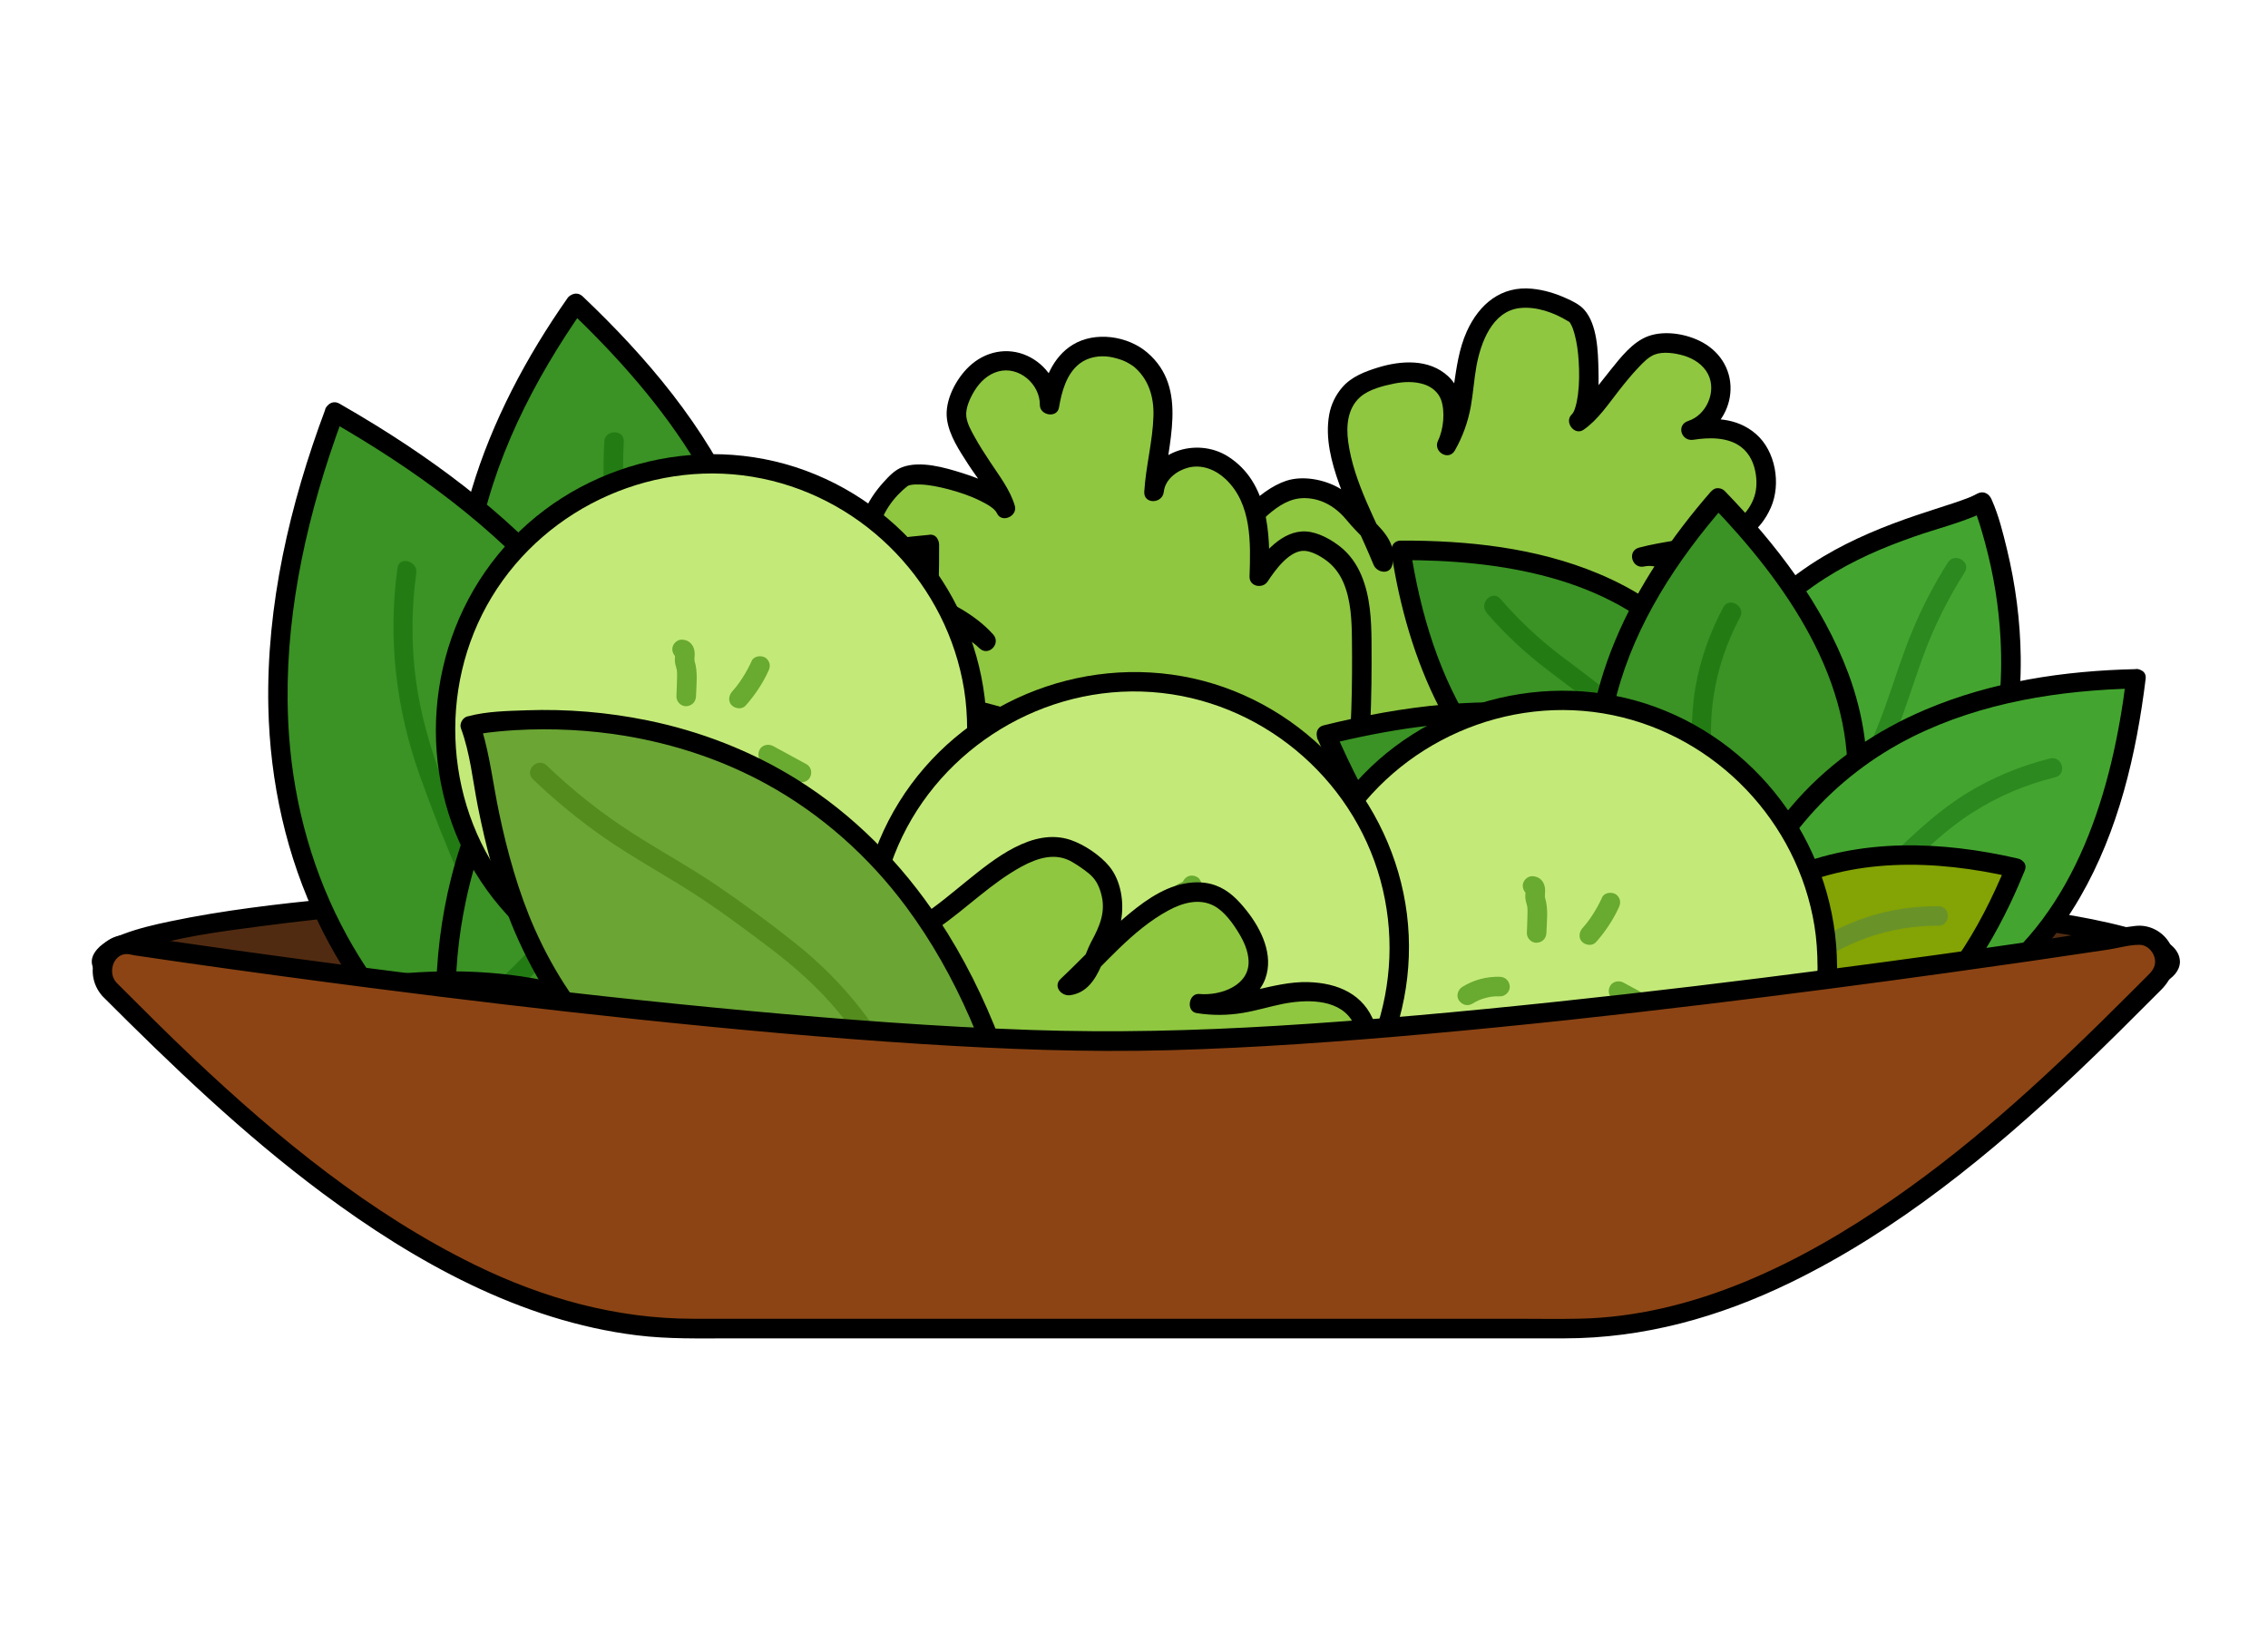 <svg width="346" height="249" viewBox="0 0 346 249" fill="none" xmlns="http://www.w3.org/2000/svg">
<path d="M186.367 133.293C192.507 126.863 194.907 117.643 195.167 108.753C195.417 99.863 190.727 93.713 189.897 84.863C189.627 82.053 190.277 79.203 192.467 77.413C193.537 76.533 196.037 74.813 197.027 74.643C201.857 73.843 204.927 76.183 206.767 78.583C208.727 81.143 211.847 82.623 211.017 85.743C207.537 77.233 199.637 63.933 207.387 58.793C214.357 55.353 220.217 56.473 221.437 61.003C221.837 63.773 221.547 66.313 220.697 67.933C224.847 60.793 221.917 55.403 226.597 48.593C230.727 42.593 238.857 46.843 240.307 47.903C242.797 49.743 243.187 62.213 240.857 64.243C243.867 62.243 248.917 53.113 252.487 52.503C256.057 51.893 260.197 53.123 261.897 56.313C263.707 59.713 261.677 64.543 257.967 65.623C270.107 63.613 270.167 73.693 268.907 76.633C265.757 83.963 258.147 82.823 250.457 84.943C253.947 84.053 257.557 87.273 257.907 90.863C258.257 94.453 256.067 97.903 253.167 100.043C250.267 102.183 246.737 103.253 243.287 104.293C245.327 104.813 251.317 106.853 250.717 110.613C250.677 119.713 240.547 121.553 231.947 124.513C223.337 127.473 213.827 128.473 206.377 133.703C201.977 136.793 198.547 141.213 193.847 143.833C189.147 146.453 182.167 146.453 179.407 141.843C177.627 138.863 178.027 139.853 180.017 137.013C182.007 134.173 183.187 134.703 186.357 133.283" fill="#8FC740"/>
<path d="M187.417 134.343C191.327 130.183 193.867 124.983 195.237 119.463C196.607 113.943 197.187 108.003 196.057 102.413C194.927 96.823 192.377 91.773 191.537 86.183C191.137 83.513 191.167 80.523 193.367 78.603C195.017 77.163 196.847 75.943 199.087 75.993C201.747 76.053 203.887 77.423 205.527 79.443C206.367 80.473 207.287 81.373 208.207 82.323C209.057 83.193 209.847 84.083 209.557 85.373H212.427C210.027 79.543 206.547 73.733 205.677 67.403C205.347 64.983 205.567 62.303 207.497 60.583C208.837 59.393 210.997 58.863 212.717 58.513C214.167 58.223 215.717 58.173 217.147 58.603C218.357 58.973 219.427 59.803 219.857 61.023C220.487 62.803 220.217 65.523 219.387 67.213C218.557 68.903 221.007 70.403 221.957 68.713C223.147 66.613 223.957 64.363 224.387 61.983C224.747 59.963 224.877 57.903 225.237 55.883C225.887 52.293 227.637 47.493 231.827 47.003C234.377 46.713 237.067 47.683 239.217 49.003C239.557 49.213 239.367 48.993 239.627 49.433C239.887 49.873 240.037 50.353 240.187 50.873C240.567 52.233 240.747 53.643 240.837 55.053C240.947 56.763 240.947 58.513 240.727 60.223C240.637 60.903 240.507 61.593 240.297 62.253C240.157 62.703 239.987 63.033 239.787 63.223C238.577 64.353 240.187 66.533 241.587 65.563C243.797 64.033 245.357 61.643 246.997 59.563C247.947 58.353 248.917 57.153 249.977 56.043C250.677 55.313 251.467 54.463 252.427 54.093C253.727 53.593 255.517 53.863 256.827 54.243C258.367 54.693 259.847 55.633 260.587 57.103C261.917 59.733 260.327 63.333 257.547 64.223C255.687 64.823 256.477 67.383 258.337 67.093C260.707 66.723 263.587 66.653 265.607 68.183C266.957 69.203 267.637 70.773 267.867 72.403C268.047 73.673 267.987 74.953 267.487 76.183C266.367 78.953 263.887 80.513 261.117 81.303C257.487 82.333 253.687 82.573 250.037 83.553C248.177 84.053 248.967 86.833 250.827 86.423C252.847 85.983 254.757 87.313 255.727 89.013C256.857 90.983 256.497 93.363 255.447 95.283C252.927 99.883 247.567 101.483 242.867 102.893C241.487 103.303 241.417 105.383 242.867 105.763C244.917 106.293 247.677 107.193 248.887 109.053C249.537 110.063 249.237 111.623 248.967 112.723C248.657 114.013 248.027 115.173 247.117 116.143C245.097 118.303 242.217 119.503 239.487 120.493C236.217 121.673 232.877 122.743 229.547 123.763C221.717 126.183 213.257 127.403 206.277 131.993C200.157 136.013 195.297 143.963 187.307 144.143C185.607 144.183 183.887 143.873 182.437 142.953C181.747 142.513 181.187 141.933 180.747 141.253C180.477 140.833 180.217 140.403 179.977 139.973C179.927 139.883 179.827 139.653 179.767 139.603C179.387 139.293 180.407 139.593 179.707 139.803C179.627 139.823 179.817 139.683 179.937 139.533C180.227 139.193 180.497 138.843 180.777 138.483C181.317 137.773 181.807 136.973 182.537 136.443C183.807 135.513 185.647 135.223 187.087 134.603C188.837 133.843 187.327 131.273 185.587 132.033C184.137 132.663 182.477 132.943 181.137 133.803C179.617 134.793 178.637 136.393 177.537 137.793C176.437 139.193 176.737 140.333 177.567 141.763C178.527 143.403 179.627 144.813 181.317 145.753C184.527 147.543 188.607 147.463 192.007 146.283C196.237 144.823 199.537 141.593 202.777 138.633C206.377 135.353 210.177 132.813 214.767 131.133C219.357 129.453 223.817 128.513 228.347 127.223C232.247 126.113 236.147 124.833 239.967 123.473C243.197 122.323 246.577 120.933 249.027 118.443C250.307 117.153 251.267 115.553 251.757 113.793C252.247 112.033 252.527 109.863 251.787 108.203C250.437 105.183 246.647 103.673 243.657 102.893V105.763C249.807 103.913 256.737 101.403 258.927 94.673C259.857 91.803 259.387 88.693 257.477 86.333C255.567 83.973 252.877 82.923 250.037 83.543L250.827 86.413C257.757 84.543 266.777 85.153 270.167 77.413C271.737 73.813 270.877 68.813 267.887 66.213C264.897 63.613 261.107 63.663 257.547 64.223L258.337 67.093C261.227 66.163 263.367 63.623 263.887 60.633C264.447 57.373 263.037 54.333 260.267 52.553C257.887 51.023 254.177 50.293 251.457 51.283C249.047 52.163 247.237 54.543 245.687 56.463C244.677 57.713 243.707 58.993 242.687 60.243C241.907 61.193 241.097 62.293 240.077 62.993L241.877 65.333C244.007 63.333 243.917 59.113 243.857 56.463C243.797 53.623 243.687 49.533 241.697 47.263C240.977 46.443 239.887 45.933 238.907 45.493C237.257 44.753 235.557 44.233 233.757 44.053C229.017 43.573 225.657 46.393 223.777 50.553C221.357 55.903 222.327 62.013 219.387 67.213L221.957 68.713C223.597 65.373 223.867 60.123 220.927 57.403C217.987 54.683 213.687 55.003 210.207 56.073C208.237 56.683 206.197 57.463 204.807 59.053C203.767 60.243 203.057 61.703 202.777 63.263C202.137 66.833 203.117 70.533 204.317 73.883C205.817 78.083 207.857 82.043 209.547 86.163C210.057 87.393 212.057 87.753 212.417 86.163C213.087 83.233 211.407 81.313 209.457 79.383C207.707 77.643 206.377 75.613 204.167 74.383C201.957 73.153 198.767 72.523 196.247 73.343C194.167 74.013 191.707 75.783 190.347 77.463C186.377 82.383 189.037 89.883 190.807 95.183C191.757 98.023 192.747 100.863 193.287 103.813C193.827 106.763 193.707 110.063 193.357 113.173C192.577 120.133 190.167 127.103 185.297 132.263C183.987 133.653 186.087 135.763 187.397 134.363L187.417 134.343Z" fill="black"/>
<path d="M173.277 159.733C260.411 159.733 331.047 153.922 331.047 146.753C331.047 139.584 260.411 133.773 173.277 133.773C86.143 133.773 15.507 139.584 15.507 146.753C15.507 153.922 86.143 159.733 173.277 159.733Z" fill="#512B11"/>
<path d="M329.567 146.753C329.567 146.673 329.597 146.623 329.597 146.623C329.537 146.613 329.447 146.793 329.617 146.623C329.537 146.703 329.467 146.803 329.367 146.873C329.047 147.123 329.407 146.863 329.297 146.943C329.177 147.033 329.047 147.113 328.927 147.193C328.627 147.373 328.317 147.533 328.007 147.693C327.397 147.993 326.647 148.263 325.707 148.563C324.577 148.923 323.437 149.223 322.287 149.503C315.237 151.213 307.967 152.103 300.767 152.913C276.197 155.683 251.407 156.753 226.707 157.483C194.717 158.433 162.687 158.503 130.687 157.763C104.667 157.163 78.587 156.153 52.677 153.633C44.537 152.843 36.367 151.933 28.327 150.373C25.777 149.873 23.217 149.323 20.747 148.513C19.777 148.193 19.167 147.973 18.487 147.643C18.207 147.503 17.937 147.353 17.667 147.193C17.537 147.123 17.417 147.033 17.297 146.943C17.287 146.933 17.477 147.093 17.167 146.823C16.747 146.453 17.247 146.753 16.987 146.613C17.017 146.633 16.987 146.773 17.017 146.693C17.097 146.513 16.857 147.123 17.017 146.803C17.057 146.713 16.917 146.863 16.987 146.873C17.037 146.883 17.097 146.773 16.967 146.873C17.077 146.783 17.157 146.663 17.267 146.573C17.557 146.343 17.037 146.723 17.317 146.533C17.427 146.453 17.537 146.373 17.657 146.303C17.997 146.113 18.327 145.923 18.687 145.753C19.217 145.493 20.137 145.163 21.037 144.883C27.027 142.993 33.387 142.143 39.597 141.333C62.637 138.313 85.967 137.213 109.177 136.363C140.937 135.203 172.727 134.973 204.497 135.503C231.707 135.953 258.957 136.873 286.087 139.153C295.177 139.913 304.267 140.803 313.277 142.243C316.357 142.733 319.447 143.293 322.477 144.033C323.607 144.313 324.737 144.613 325.857 144.973C326.317 145.123 326.767 145.283 327.227 145.453C327.597 145.593 327.597 145.583 328.117 145.843C328.427 145.993 328.717 146.163 329.017 146.343C329.127 146.413 329.237 146.493 329.347 146.573C329.267 146.513 329.147 146.433 329.387 146.613C329.477 146.683 329.547 146.793 329.637 146.863C329.397 146.683 329.587 146.873 329.617 146.863C329.617 146.863 329.587 146.783 329.587 146.733C329.637 148.643 332.607 148.653 332.567 146.733C332.487 143.283 326.897 142.103 324.377 141.443C317.447 139.613 310.247 138.723 303.137 137.873C278.257 134.913 253.127 133.833 228.107 133.073C195.167 132.073 162.187 131.993 129.247 132.783C102.967 133.413 76.617 134.433 50.447 137.103C42.257 137.933 34.027 138.873 25.967 140.563C23.567 141.063 21.147 141.623 18.837 142.493C17.427 143.023 15.837 143.643 14.827 144.813C12.137 147.903 16.667 150.193 19.037 151.053C24.767 153.143 31.057 153.943 37.067 154.773C60.397 158.013 84.047 159.133 107.567 160.023C140.157 161.253 172.787 161.483 205.397 160.933C233.117 160.463 260.887 159.523 288.507 157.093C297.627 156.293 306.757 155.353 315.787 153.823C320.507 153.023 326.077 152.343 330.277 149.853C331.427 149.173 332.527 148.183 332.567 146.743C332.617 144.823 329.637 144.823 329.587 146.743L329.567 146.753Z" fill="black"/>
<path d="M201.517 151.113C197.377 143.243 189.387 138.043 181.047 134.973C172.697 131.913 165.377 134.403 156.727 132.383C153.977 131.743 151.477 130.223 150.487 127.583C149.997 126.283 149.157 123.363 149.307 122.383C150.077 117.543 153.277 115.383 156.137 114.403C159.187 113.353 161.587 110.863 164.267 112.653C155.087 113.253 139.977 116.523 137.557 107.533C136.517 99.833 139.437 94.633 144.117 94.913C146.867 95.413 149.187 96.493 150.457 97.813C145.007 91.603 138.957 92.673 133.997 86.073C129.617 80.253 136.227 73.893 137.697 72.863C140.227 71.083 152.187 74.673 153.367 77.533C152.427 74.043 145.377 66.353 145.927 62.773C146.477 59.193 148.957 55.653 152.527 55.053C156.327 54.413 160.267 57.883 160.107 61.733C162.057 49.583 171.637 52.723 174.017 54.853C179.967 60.173 176.477 67.023 176.037 74.983C176.297 71.393 180.507 68.993 184.017 69.793C187.527 70.593 190.107 73.773 191.217 77.203C192.327 80.633 192.217 84.313 192.107 87.913C193.247 86.143 197.087 81.113 200.467 82.873C209.087 85.803 207.617 95.993 207.687 105.093C207.757 114.193 205.687 123.533 208.277 132.253C209.807 137.413 212.907 142.063 213.897 147.353C214.887 152.643 212.677 159.253 207.417 160.413C204.027 161.153 205.097 161.093 203.027 158.293C200.957 155.493 201.847 154.553 201.497 151.093" fill="#8FC740"/>
<path d="M202.807 150.363C200.247 145.583 196.357 141.723 191.877 138.733C187.397 135.743 181.747 133.053 176.197 132.243C170.177 131.363 164.027 132.353 158.047 131.163C155.517 130.663 152.927 129.653 151.877 127.093C151.087 125.153 150.497 123.093 151.157 121.063C151.907 118.743 153.677 117.023 155.897 116.093C157.207 115.543 158.487 115.023 159.757 114.393C161.027 113.763 162.207 113.163 163.517 113.953L164.267 111.183C158.037 111.603 151.467 113.073 145.247 111.883C142.867 111.423 140.377 110.453 139.317 108.103C138.607 106.533 138.737 104.413 138.917 102.723C139.077 101.183 139.497 99.593 140.387 98.303C142.547 95.143 147.087 96.583 149.407 98.883C150.777 100.243 152.787 98.193 151.507 96.783C148.577 93.533 144.877 91.953 141.087 89.993C137.867 88.333 133.517 85.253 134.047 81.113C134.387 78.463 136.337 75.803 138.417 74.193C138.397 74.213 138.357 74.183 138.617 74.073C138.567 74.093 138.727 74.023 138.957 73.983C139.367 73.903 139.897 73.893 140.417 73.913C141.857 73.973 143.287 74.283 144.687 74.643C146.347 75.083 148.007 75.633 149.547 76.403C150.497 76.873 151.737 77.533 152.097 78.313C152.807 79.863 155.277 78.763 154.817 77.163C154.097 74.693 152.387 72.513 150.997 70.393C150.197 69.183 149.407 67.963 148.707 66.693C148.177 65.743 147.547 64.643 147.417 63.533C147.267 62.233 148.027 60.653 148.687 59.583C149.507 58.253 150.727 57.103 152.267 56.673C155.427 55.783 158.667 58.593 158.637 61.763C158.617 63.393 161.277 63.853 161.557 62.163C161.967 59.763 162.687 57.013 164.727 55.453C166.057 54.443 167.807 54.203 169.307 54.443C169.957 54.543 170.927 54.833 171.337 55.003C171.657 55.133 171.977 55.293 172.277 55.473C172.437 55.563 173.037 55.983 172.817 55.803C175.207 57.713 176.057 60.503 175.967 63.463C175.857 67.343 174.797 71.143 174.567 75.023C174.447 76.963 177.347 76.893 177.547 75.023C177.747 73.153 179.527 71.793 181.267 71.343C183.357 70.803 185.447 71.653 186.977 73.093C190.997 76.893 190.797 82.863 190.627 87.953C190.577 89.503 192.627 89.883 193.397 88.703C194.517 86.993 196.777 83.833 199.117 84.043C200.327 84.153 201.817 85.053 202.727 85.813C203.727 86.653 204.477 87.753 204.987 88.963C206.097 91.623 206.217 94.643 206.247 97.483C206.287 101.033 206.277 104.613 206.157 108.153C205.857 116.903 204.337 125.883 207.397 134.353C209.757 140.893 215.117 148.363 211.387 155.433C210.657 156.813 209.597 158.053 208.137 158.673C207.407 158.993 206.577 159.133 205.797 159.283C205.697 159.303 205.247 159.353 205.247 159.363C205.267 159.313 205.507 159.453 205.537 159.463C205.777 159.513 205.527 159.583 205.577 159.463C205.567 159.493 205.637 159.573 205.537 159.393C205.477 159.283 205.397 159.163 205.327 159.053C205.137 158.753 204.947 158.443 204.747 158.153C204.227 157.403 203.617 156.673 203.317 155.793C202.827 154.353 203.147 152.623 203.017 151.123C202.847 149.233 199.877 149.213 200.037 151.123C200.187 152.803 199.937 154.563 200.337 156.213C200.737 157.863 201.867 159.153 202.757 160.553C203.407 161.563 204.097 162.363 205.397 162.323C206.937 162.273 208.707 161.753 210.047 161.033C213.157 159.343 214.897 155.843 215.417 152.463C216.087 148.093 214.737 144.023 213.027 140.043C211.047 135.433 209.067 131.063 208.627 125.993C208.187 120.923 208.737 115.793 209.017 110.713C209.257 106.483 209.257 102.223 209.237 97.983C209.217 94.533 209.037 90.933 207.667 87.723C206.967 86.063 205.917 84.573 204.507 83.443C203.097 82.313 201.097 81.193 199.257 81.083C195.617 80.853 192.617 84.473 190.827 87.213L193.597 87.963C193.807 81.413 193.537 73.613 187.377 69.663C182.547 66.563 175.207 68.893 174.557 75.023H177.537C177.967 67.903 181.477 59.283 174.997 53.763C172.007 51.223 167.057 50.513 163.657 52.593C160.607 54.453 159.247 58.003 158.677 61.373L161.597 61.773C161.627 58.573 159.617 55.603 156.717 54.283C153.667 52.893 150.287 53.613 147.867 55.893C145.857 57.783 144.087 61.103 144.467 63.933C144.797 66.433 146.377 68.763 147.707 70.833C149.137 73.053 151.177 75.383 151.927 77.963L154.647 76.813C154.107 75.653 152.857 74.843 151.787 74.233C150.237 73.363 148.537 72.713 146.847 72.183C144.147 71.333 140.437 70.243 137.647 71.273C136.497 71.693 135.547 72.723 134.747 73.613C133.477 75.023 132.407 76.613 131.717 78.393C129.917 83.013 132.177 87.193 135.797 90.133C137.847 91.793 140.187 92.873 142.537 94.003C145.137 95.263 147.447 96.733 149.397 98.893L151.497 96.793C148.777 94.093 143.657 92.243 140.157 94.463C136.657 96.683 135.807 101.023 135.847 104.753C135.867 106.803 136.097 108.813 137.267 110.543C138.157 111.853 139.387 112.883 140.807 113.573C144.047 115.163 147.857 115.313 151.397 115.223C155.697 115.103 159.967 114.463 164.257 114.173C165.697 114.073 166.327 112.193 165.007 111.403C162.267 109.753 159.767 111.103 157.197 112.363C154.987 113.453 152.787 114.043 150.977 115.823C149.167 117.603 147.787 120.273 147.787 122.793C147.787 124.943 148.657 127.853 149.837 129.653C153.317 134.973 161.257 134.803 166.867 134.813C170.147 134.813 173.457 134.743 176.687 135.353C179.917 135.963 182.807 137.173 185.637 138.593C191.637 141.593 197.007 145.903 200.217 151.893C201.127 153.583 203.697 152.083 202.787 150.393L202.807 150.363Z" fill="black"/>
<path d="M114.137 122.213C108.417 119.143 95.067 113.863 76.477 122.513C67.977 126.473 60.837 133.763 59.107 142.983C58.027 148.713 59.587 154.613 61.567 160.093C63.227 164.673 65.217 169.183 67.987 173.193C73.757 181.553 81.007 185.713 90.557 189.193C100.107 192.673 110.307 193.963 120.447 194.633C138.027 195.813 153.027 194.713 166.587 183.453C181.587 171.003 185.157 146.883 174.417 130.613C171.507 126.213 167.647 122.343 162.907 120.023C156.367 116.813 152.957 116.793 145.667 116.833C130.027 116.923 120.947 118.063 114.147 122.203" fill="#E50A0A"/>
<path d="M114.887 120.923C107.667 117.073 99.397 115.603 91.287 116.613C79.747 118.043 67.617 123.543 61.237 133.653C57.957 138.843 56.717 144.823 57.577 150.893C58.507 157.473 61.127 164.153 64.277 169.983C67.067 175.133 70.837 179.673 75.527 183.193C79.927 186.503 85.007 188.763 90.147 190.633C96.747 193.033 103.657 194.373 110.607 195.233C117.097 196.023 123.667 196.493 130.197 196.503C141.617 196.523 153.047 194.483 162.737 188.133C171.737 182.233 178.117 173.523 180.727 163.053C183.337 152.583 182.307 142.253 177.567 133.103C174.897 127.963 170.987 123.283 166.097 120.133C161.207 116.983 156.037 115.563 150.487 115.383C144.317 115.183 138.057 115.343 131.907 115.873C127.367 116.273 122.757 116.923 118.457 118.503C116.697 119.153 114.987 119.953 113.377 120.913C111.767 121.873 113.237 124.473 114.877 123.483C122.477 118.913 132.007 118.603 140.617 118.393C145.897 118.263 151.577 117.793 156.727 119.193C162.257 120.703 167.087 123.883 170.777 128.243C183.467 143.253 181.237 167.793 167.037 181.043C159.187 188.363 148.897 192.203 138.317 193.173C132.717 193.683 127.067 193.553 121.457 193.213C114.847 192.803 108.227 192.153 101.727 190.793C91.157 188.583 79.927 184.573 72.437 176.443C68.347 171.993 65.557 166.563 63.437 160.943C61.317 155.323 59.247 148.603 60.747 142.293C63.367 131.233 73.507 124.433 83.777 121.253C92.357 118.593 101.577 118.513 109.957 121.883C111.117 122.353 112.247 122.893 113.357 123.483C115.047 124.383 116.547 121.813 114.857 120.913L114.887 120.923Z" fill="black"/>
<path d="M91.367 142.293C92.397 142.743 93.357 143.313 94.247 143.993L93.947 143.763C94.357 144.073 94.737 144.413 95.107 144.773C95.667 145.313 96.657 145.373 97.207 144.773C97.757 144.173 97.807 143.243 97.207 142.673C95.947 141.453 94.467 140.433 92.857 139.733C92.477 139.563 92.127 139.473 91.707 139.583C91.357 139.683 90.987 139.943 90.817 140.263C90.637 140.613 90.547 141.023 90.667 141.413C90.777 141.753 91.007 142.153 91.347 142.303L91.367 142.293Z" fill="#F44A4A"/>
<path d="M110.177 161.173C107.967 159.503 105.697 157.753 104.477 155.363C103.257 152.973 103.437 149.733 105.647 148.073C107.437 146.733 110.267 146.563 111.337 144.663C112.107 143.303 111.587 141.623 110.857 140.243C108.477 135.753 103.837 132.293 98.557 131.473C93.277 130.653 87.517 132.673 84.397 136.743C81.467 140.563 81.067 145.563 81.167 150.263C81.247 153.793 81.557 157.343 82.577 160.733C86.067 172.313 98.557 180.943 111.417 180.643C112.847 180.613 114.407 180.423 115.437 179.493C116.297 178.713 116.617 177.553 116.847 176.453C117.497 173.333 117.707 170.043 116.707 167.003C115.707 163.963 113.437 162.103 110.187 161.163L110.177 161.173Z" fill="#BF0822"/>
<path d="M110.927 159.883C108.807 158.273 106.177 156.393 105.417 153.703C104.767 151.403 105.657 149.513 107.807 148.553C109.807 147.663 112.127 147.003 112.927 144.703C113.827 142.123 112.257 139.353 110.757 137.333C107.757 133.303 103.187 130.533 98.177 129.923C93.167 129.313 87.797 130.973 84.277 134.603C80.397 138.603 79.607 144.313 79.667 149.653C79.727 155.293 80.467 160.963 83.167 165.983C87.837 174.663 97.107 180.573 106.787 181.863C109.427 182.213 112.757 182.603 115.227 181.393C118.167 179.953 118.547 176.193 118.797 173.293C119.057 170.223 118.707 166.743 116.947 164.123C115.427 161.863 113.127 160.503 110.567 159.733C108.727 159.173 107.947 162.043 109.777 162.603C111.607 163.163 113.487 164.163 114.557 165.903C115.887 168.073 116.037 170.823 115.827 173.293C115.717 174.523 115.527 175.793 115.177 176.983C114.787 178.323 113.957 178.893 112.597 179.083C110.437 179.393 108.057 179.123 105.927 178.733C97.587 177.203 89.797 172.013 85.737 164.483C83.317 159.993 82.727 154.883 82.647 149.853C82.577 145.143 83.077 139.923 86.637 136.453C93.397 129.863 104.847 132.753 109.297 140.503C109.837 141.443 110.657 142.923 109.987 143.993C109.477 144.813 108.277 145.153 107.437 145.503C105.247 146.393 103.377 147.553 102.597 149.913C100.777 155.393 105.547 159.513 109.417 162.453C110.947 163.613 112.427 161.023 110.917 159.883H110.927Z" fill="black"/>
<path d="M90.557 150.813C91.247 150.813 91.937 150.833 92.627 150.893C93.267 150.953 93.937 150.863 94.577 150.813C94.977 150.783 95.337 150.663 95.627 150.373C95.887 150.113 96.077 149.693 96.067 149.323C96.057 148.953 95.927 148.543 95.627 148.273C95.327 148.003 94.967 147.813 94.577 147.833C93.937 147.883 93.277 147.963 92.627 147.913C91.937 147.853 91.247 147.833 90.557 147.833C89.777 147.833 89.037 148.513 89.067 149.323C89.097 150.133 89.717 150.813 90.557 150.813Z" fill="#FC7E0B"/>
<path d="M92.577 160.503C93.827 159.693 95.137 158.973 96.497 158.343C96.817 158.193 97.087 157.783 97.177 157.453C97.277 157.093 97.227 156.623 97.027 156.303C96.827 155.983 96.517 155.703 96.137 155.623C95.727 155.533 95.377 155.593 94.987 155.773C93.627 156.393 92.317 157.123 91.067 157.933C90.747 158.143 90.487 158.443 90.387 158.823C90.287 159.183 90.337 159.653 90.537 159.973C90.957 160.623 91.877 160.963 92.577 160.503Z" fill="#FC7E0B"/>
<path d="M97.567 167.963L100.107 165.503C100.377 165.243 100.547 164.823 100.547 164.453C100.547 164.083 100.387 163.653 100.107 163.403C99.827 163.153 99.447 162.953 99.057 162.963C98.667 162.973 98.297 163.113 98.007 163.403L95.467 165.863C95.197 166.123 95.027 166.543 95.027 166.913C95.027 167.283 95.187 167.713 95.467 167.963C95.747 168.213 96.127 168.413 96.517 168.403C96.907 168.393 97.277 168.253 97.567 167.963Z" fill="#FC7E0B"/>
<path d="M104.727 172.583L106.487 168.883C106.657 168.513 106.747 168.143 106.637 167.733C106.537 167.383 106.277 167.013 105.957 166.843C105.607 166.663 105.197 166.573 104.807 166.693C104.457 166.803 104.087 167.033 103.917 167.373L102.157 171.073C101.987 171.443 101.897 171.813 102.007 172.223C102.107 172.573 102.367 172.943 102.687 173.113C103.037 173.293 103.447 173.383 103.837 173.263C104.187 173.153 104.557 172.923 104.727 172.583Z" fill="#FC7E0B"/>
<path d="M113.747 173.873C113.747 172.803 113.747 171.743 113.747 170.673C113.747 170.293 113.577 169.893 113.307 169.623C113.037 169.353 112.627 169.173 112.257 169.183C111.887 169.193 111.477 169.323 111.207 169.623C110.937 169.923 110.777 170.273 110.767 170.673C110.767 171.743 110.767 172.803 110.767 173.873C110.767 174.253 110.937 174.653 111.207 174.923C111.477 175.193 111.887 175.373 112.257 175.363C112.627 175.353 113.037 175.223 113.307 174.923C113.577 174.623 113.737 174.273 113.747 173.873Z" fill="#FC7E0B"/>
<path d="M93.817 140.803C94.837 141.453 95.857 142.103 96.877 142.743C97.197 142.943 97.667 142.993 98.027 142.893C98.387 142.793 98.747 142.533 98.917 142.213C99.307 141.473 99.087 140.623 98.387 140.173C97.367 139.523 96.347 138.873 95.327 138.233C95.007 138.033 94.537 137.983 94.177 138.083C93.817 138.183 93.457 138.443 93.287 138.763C92.897 139.503 93.117 140.353 93.817 140.803Z" fill="#FC7E0B"/>
<path d="M128.257 159.943C130.257 158.033 132.317 156.033 133.247 153.513C134.177 150.993 133.637 147.793 131.237 146.403C129.307 145.283 126.477 145.433 125.197 143.673C124.277 142.413 124.597 140.683 125.167 139.223C127.007 134.493 131.217 130.513 136.367 129.093C141.517 127.673 147.477 129.013 151.037 132.693C154.387 136.153 155.367 141.073 155.807 145.753C156.137 149.263 156.237 152.823 155.617 156.313C153.487 168.223 142.077 178.233 129.267 179.423C127.837 179.553 126.277 179.553 125.147 178.743C124.207 178.063 123.757 176.953 123.397 175.883C122.387 172.853 121.797 169.613 122.447 166.483C123.097 163.353 125.137 161.233 128.247 159.923L128.257 159.943Z" fill="#BF0822"/>
<path d="M129.307 160.993C132.537 157.893 136.137 154.003 134.927 149.133C134.407 147.063 132.997 145.463 131.037 144.663C129.537 144.043 126.307 143.973 126.117 141.903C125.927 139.833 127.537 137.503 128.697 136.003C130.067 134.233 131.817 132.773 133.797 131.713C137.667 129.643 142.497 129.433 146.497 131.293C150.927 133.353 152.987 137.633 153.847 142.233C154.807 147.293 155.087 152.943 153.737 157.953C151.537 166.113 144.907 172.783 137.187 175.953C134.947 176.873 132.577 177.533 130.177 177.843C128.997 178.003 127.517 178.243 126.397 177.743C125.177 177.203 124.847 175.573 124.507 174.413C123.707 171.653 123.217 168.503 124.217 165.723C125.027 163.493 126.907 162.143 129.017 161.223C130.767 160.463 129.257 157.893 127.517 158.653C125.317 159.613 123.317 161.103 122.117 163.223C120.797 165.553 120.527 168.393 120.807 171.013C121.087 173.633 121.647 176.903 123.317 179.003C125.147 181.303 128.157 181.113 130.777 180.743C140.387 179.413 149.367 173.353 154.097 164.863C156.757 160.083 157.727 154.803 157.547 149.363C157.367 143.923 156.787 137.973 153.597 133.473C150.607 129.243 145.567 127.013 140.437 127.053C135.307 127.093 130.397 129.473 127.057 133.333C125.277 135.393 123.637 138.003 123.227 140.733C122.757 143.913 124.717 145.853 127.587 146.703C128.737 147.043 130.077 147.223 131.007 148.043C131.937 148.863 132.277 150.283 132.187 151.523C131.947 154.563 129.267 156.913 127.217 158.883C125.827 160.213 127.937 162.313 129.317 160.983L129.307 160.993Z" fill="black"/>
<path d="M146.387 144.423C145.707 144.503 145.017 144.583 144.337 144.713C144.127 144.753 143.917 144.803 143.707 144.833L144.107 144.783C143.547 144.863 142.967 144.863 142.407 144.893C142.017 144.913 141.637 145.043 141.357 145.333C141.097 145.593 140.907 146.013 140.917 146.383C140.947 147.163 141.577 147.903 142.407 147.873C143.157 147.843 143.907 147.823 144.647 147.693C145.097 147.613 145.537 147.523 145.997 147.453L145.597 147.503C145.867 147.463 146.127 147.433 146.397 147.403C146.807 147.353 147.147 147.273 147.447 146.963C147.707 146.703 147.897 146.283 147.887 145.913C147.877 145.543 147.747 145.133 147.447 144.863C147.177 144.613 146.777 144.383 146.397 144.423H146.387Z" fill="#FC7E0B"/>
<path d="M147.007 154.603C145.557 153.883 144.047 153.263 142.507 152.763C141.767 152.523 140.847 153.043 140.677 153.803C140.487 154.623 140.927 155.373 141.717 155.633C142.507 155.893 143.347 156.203 144.147 156.543L143.787 156.393C144.367 156.643 144.937 156.903 145.497 157.183C145.857 157.363 146.247 157.443 146.647 157.333C146.997 157.233 147.367 156.973 147.537 156.653C147.897 155.983 147.747 154.983 147.007 154.613V154.603Z" fill="#FC7E0B"/>
<path d="M143.237 162.783C142.297 162.063 141.367 161.353 140.427 160.633C140.137 160.413 139.607 160.393 139.277 160.483C138.927 160.583 138.557 160.843 138.387 161.163C138.207 161.513 138.117 161.923 138.237 162.313L138.387 162.673C138.517 162.893 138.697 163.073 138.917 163.203C139.857 163.923 140.787 164.633 141.727 165.353C142.017 165.573 142.547 165.593 142.877 165.503C143.227 165.403 143.597 165.143 143.767 164.823C143.947 164.473 144.037 164.063 143.917 163.673L143.767 163.313C143.637 163.093 143.457 162.913 143.237 162.783Z" fill="#FC7E0B"/>
<path d="M137.457 169.003L135.277 165.533C135.077 165.213 134.757 164.953 134.387 164.853C134.017 164.753 133.557 164.803 133.237 165.003C132.917 165.203 132.637 165.513 132.557 165.893C132.477 166.273 132.497 166.693 132.707 167.043L134.887 170.513C135.087 170.833 135.407 171.093 135.777 171.193C136.147 171.293 136.607 171.243 136.927 171.043C137.247 170.843 137.527 170.533 137.607 170.153C137.687 169.773 137.667 169.353 137.457 169.003Z" fill="#FC7E0B"/>
<path d="M129.137 172.793C129.007 171.733 128.897 170.673 128.767 169.613C128.767 169.413 128.737 169.213 128.637 169.043C128.577 168.863 128.477 168.703 128.327 168.563C128.067 168.303 127.647 168.113 127.277 168.123C126.907 168.133 126.497 168.263 126.227 168.563C125.977 168.833 125.747 169.233 125.787 169.613C125.917 170.673 126.027 171.733 126.157 172.793C126.157 172.993 126.187 173.193 126.287 173.363C126.347 173.543 126.447 173.703 126.597 173.843C126.857 174.103 127.277 174.293 127.647 174.283C128.017 174.273 128.427 174.143 128.697 173.843C128.947 173.573 129.177 173.173 129.137 172.793Z" fill="#FC7E0B"/>
<path d="M140.207 135.583L137.397 137.863C137.117 138.093 136.957 138.573 136.957 138.913C136.957 139.283 137.117 139.713 137.397 139.963C137.677 140.213 138.057 140.413 138.447 140.403L138.847 140.353C139.097 140.283 139.317 140.153 139.507 139.973L142.317 137.693C142.597 137.463 142.757 136.983 142.757 136.643C142.757 136.273 142.597 135.843 142.317 135.593C142.037 135.343 141.657 135.143 141.267 135.153L140.867 135.203C140.617 135.273 140.397 135.403 140.207 135.583Z" fill="#FC7E0B"/>
<path d="M213.707 83.973C222.237 140.663 269.657 132.933 269.657 132.933C266.957 124.423 271.327 83.713 213.707 83.973Z" fill="#3A9324"/>
<path d="M212.277 84.363C214.757 100.633 221.487 116.923 235.537 126.443C243.757 132.013 253.767 134.703 263.657 134.773C265.787 134.783 267.947 134.703 270.057 134.363C270.837 134.233 271.317 133.233 271.097 132.533C270.757 131.433 270.597 130.273 270.437 129.123C270.427 129.023 270.347 128.463 270.407 128.903C270.387 128.723 270.357 128.543 270.337 128.363C270.287 127.953 270.227 127.533 270.177 127.113C270.057 126.153 269.927 125.193 269.787 124.243C269.187 120.023 268.337 115.823 266.917 111.793C265.187 106.893 262.677 102.313 259.277 98.373C255.097 93.523 249.677 89.943 243.797 87.493C234.337 83.543 223.867 82.443 213.697 82.473C211.787 82.473 211.777 85.453 213.697 85.453C228.607 85.413 245.367 87.933 256.107 99.313C262.527 106.113 265.377 114.913 266.757 123.983C266.837 124.483 266.907 124.993 266.977 125.493C267.037 125.953 267.047 125.993 267.127 126.653C267.247 127.603 267.367 128.563 267.497 129.513C267.667 130.793 267.827 132.093 268.217 133.323L269.257 131.493C268.887 131.553 269.157 131.503 269.287 131.493C268.977 131.523 268.657 131.563 268.347 131.603C267.187 131.713 266.017 131.773 264.847 131.793C260.907 131.863 257.247 131.513 253.567 130.753C241.997 128.363 231.857 121.773 225.257 111.903C219.607 103.453 216.667 93.543 215.147 83.573C214.857 81.683 211.987 82.483 212.277 84.363Z" fill="black"/>
<path d="M226.787 93.483C229.527 96.673 232.587 99.523 235.917 102.083C239.247 104.643 242.727 107.103 245.917 109.913C249.107 112.723 252.177 115.373 254.697 118.653C257.217 121.933 259.007 125.383 260.277 129.153C260.887 130.963 263.757 130.183 263.147 128.363C261.837 124.473 259.977 120.793 257.527 117.493C255.077 114.193 251.867 111.243 248.707 108.413C245.547 105.583 242.007 102.953 238.537 100.353C235.067 97.753 231.787 94.723 228.907 91.373C227.657 89.923 225.557 92.033 226.807 93.473L226.787 93.483Z" fill="#237C13"/>
<path d="M202.347 112.093C230.127 177.153 283.657 154.323 283.657 154.323C277.817 144.963 270.247 95.233 202.347 112.093Z" fill="#3A9324"/>
<path d="M201.057 112.843C209.027 131.413 221.927 148.783 241.427 156.083C252.787 160.333 265.417 160.683 277.157 157.883C279.617 157.293 282.077 156.593 284.407 155.603C285.137 155.293 285.327 154.183 284.937 153.563C284.607 153.023 284.317 152.463 284.047 151.893C283.897 151.563 283.747 151.233 283.597 150.903C283.517 150.723 283.447 150.543 283.367 150.363C283.537 150.773 283.247 150.083 283.197 149.963C282.417 148.083 281.687 146.193 280.897 144.323C278.857 139.443 276.567 134.663 273.627 130.243C270.057 124.873 265.647 120.113 260.367 116.393C254.077 111.953 246.687 109.223 239.107 108.013C226.717 106.033 214.027 107.673 201.927 110.663C200.067 111.123 200.857 113.993 202.717 113.533C220.487 109.143 241.007 107.503 257.147 117.813C266.927 124.063 273.187 133.843 277.677 144.323C277.907 144.853 278.037 145.163 278.327 145.873C278.557 146.433 278.787 146.993 279.007 147.553C279.397 148.523 279.787 149.503 280.187 150.473C280.827 152.033 281.447 153.643 282.337 155.083L282.867 153.043C283.607 152.723 282.987 152.993 282.807 153.063C282.447 153.203 282.087 153.333 281.727 153.463C280.387 153.933 279.037 154.333 277.667 154.693C273.007 155.913 268.717 156.533 263.957 156.693C249.397 157.183 235.367 152.133 224.527 142.343C215.157 133.883 208.537 122.863 203.597 111.353C202.847 109.593 200.277 111.113 201.027 112.853L201.057 112.843Z" fill="black"/>
<path d="M274.507 148.943C271.147 146.813 267.637 144.943 263.987 143.373C260.337 141.803 256.297 140.503 252.447 139.043C248.597 137.583 244.677 135.733 240.877 133.893C237.317 132.173 233.857 130.223 230.757 127.753C227.507 125.153 224.597 122.123 222.157 118.743C221.047 117.203 218.467 118.693 219.587 120.243C224.117 126.513 229.977 131.593 236.827 135.183C240.567 137.143 244.447 138.923 248.337 140.573C252.227 142.223 256.427 143.553 260.447 145.113C264.837 146.813 269.027 148.983 272.997 151.503C274.617 152.533 276.117 149.963 274.497 148.933L274.507 148.943Z" fill="#237C13"/>
<path d="M261.117 157.693C326.667 134.873 302.397 76.603 302.397 76.603C293.007 81.813 242.617 84.953 261.117 157.693Z" fill="#43A52F"/>
<path d="M261.517 159.123C272.257 155.363 282.627 150.043 290.967 142.183C297.187 136.323 302.007 129.123 304.917 121.083C307.327 114.433 308.357 107.303 308.277 100.243C308.207 94.713 307.477 89.163 306.177 83.793C305.567 81.293 304.927 78.663 303.877 76.303C303.857 76.273 303.847 76.233 303.837 76.203C303.467 75.313 302.577 74.803 301.647 75.313C301.397 75.453 301.137 75.573 300.887 75.693C300.647 75.803 300.477 75.873 300.737 75.763C300.577 75.823 300.427 75.893 300.267 75.953C299.527 76.243 298.777 76.503 298.027 76.753C296.157 77.373 294.277 77.963 292.407 78.593C287.497 80.253 282.657 82.223 278.197 84.883C272.797 88.103 268.037 92.303 264.377 97.433C259.857 103.773 257.307 111.313 256.247 118.973C254.687 130.263 256.017 141.793 258.437 152.873C258.817 154.623 259.237 156.363 259.677 158.093C260.147 159.953 263.017 159.163 262.547 157.303C259.687 146.003 257.807 134.243 258.817 122.563C259.487 114.843 261.607 107.183 265.807 100.613C269.047 95.553 273.457 91.393 278.437 88.223C282.857 85.413 287.267 83.523 292.087 81.843C295.497 80.653 299.087 79.783 302.377 78.273C302.637 78.153 302.887 78.033 303.137 77.893L300.947 77.003C301.727 78.883 302.307 80.863 302.837 82.823C304.167 87.753 304.927 92.463 305.197 97.463C305.547 104.043 304.947 110.673 303.107 117.013C300.917 124.583 296.947 131.553 291.597 137.333C284.377 145.123 275.037 150.683 265.227 154.583C263.737 155.173 262.227 155.733 260.717 156.263C258.917 156.893 259.697 159.773 261.507 159.133L261.517 159.123Z" fill="black"/>
<path d="M297.157 85.823C295.057 89.133 293.247 92.613 291.737 96.243C290.137 100.083 288.947 104.063 287.537 107.973C286.127 111.883 284.337 115.783 282.547 119.593C280.877 123.123 278.987 126.553 276.507 129.593C274.027 132.633 270.917 135.483 267.527 137.713C265.937 138.763 267.427 141.343 269.027 140.283C275.357 136.113 280.397 130.383 283.867 123.643C285.787 119.913 287.497 116.033 289.097 112.153C290.697 108.273 291.977 103.943 293.487 99.853C295.117 95.463 297.217 91.273 299.727 87.323C300.757 85.703 298.177 84.203 297.157 85.823Z" fill="#2C891F"/>
<path d="M262.117 75.983C219.917 124.183 262.977 156.513 262.977 156.513C268.227 148.143 306.597 121.933 262.117 75.983Z" fill="#3A9324"/>
<path d="M261.067 74.933C249.227 88.513 239.997 105.683 242.557 124.213C244.057 135.063 249.507 145.073 256.977 152.983C258.607 154.703 260.327 156.373 262.227 157.803C262.887 158.303 263.877 157.883 264.267 157.273C264.397 157.063 264.547 156.863 264.687 156.653C264.747 156.573 265.067 156.163 264.787 156.513C264.887 156.383 264.997 156.253 265.097 156.123C265.557 155.563 266.037 155.013 266.527 154.473C267.757 153.103 269.017 151.753 270.237 150.373C273.427 146.783 276.437 142.993 278.857 138.833C281.737 133.903 283.747 128.493 284.497 122.823C285.387 116.053 284.367 109.173 281.997 102.793C278.047 92.183 270.947 83.023 263.157 74.943C261.827 73.563 259.717 75.663 261.057 77.043C272.347 88.753 283.237 104.033 281.707 121.163C280.797 131.333 275.257 140.163 268.677 147.653C266.357 150.303 263.577 152.783 261.677 155.773L263.717 155.243C263.717 155.243 264.067 155.533 263.697 155.223C263.427 154.993 263.147 154.773 262.877 154.543C261.907 153.713 260.977 152.833 260.077 151.933C257.087 148.923 254.487 145.663 252.257 142.063C245.507 131.193 243.357 118.343 246.657 105.933C249.537 95.073 255.857 85.443 263.167 77.063C264.417 75.623 262.327 73.513 261.067 74.963V74.933Z" fill="black"/>
<path d="M263.477 147.143C263.857 142.633 263.707 138.133 263.097 133.653C262.487 129.173 261.647 124.563 261.367 119.943C261.087 115.323 260.727 110.883 261.397 106.403C262.067 101.923 263.427 97.993 265.457 94.173C266.357 92.483 263.787 90.973 262.887 92.673C260.847 96.513 259.367 100.653 258.637 104.943C257.847 109.603 258.067 114.263 258.337 118.963C258.607 123.663 259.297 128.173 259.997 132.783C260.697 137.393 260.907 142.333 260.507 147.133C260.347 149.043 263.327 149.033 263.487 147.133L263.477 147.143Z" fill="#237C13"/>
<path d="M325.857 103.573C259.387 104.903 261.487 159.703 261.487 159.703C271.667 157.903 317.897 168.823 325.857 103.573Z" fill="#43A52F"/>
<path d="M325.857 102.083C314.897 102.323 303.857 103.973 293.717 108.273C286.347 111.403 279.577 115.983 274.217 121.953C269.857 126.813 266.487 132.443 264.107 138.503C262.307 143.083 261.107 147.883 260.467 152.753C260.167 154.983 259.857 157.333 259.997 159.593C259.997 159.623 259.997 159.663 259.997 159.693C260.037 160.733 260.917 161.293 261.877 161.133C262.007 161.113 262.517 161.043 261.947 161.113C262.097 161.093 262.237 161.073 262.387 161.063C262.707 161.033 263.037 161.013 263.357 160.993C264.117 160.953 264.887 160.943 265.647 160.933C267.537 160.913 269.427 160.933 271.317 160.913C276.337 160.853 281.377 160.483 286.297 159.453C292.057 158.253 297.667 156.083 302.597 152.833C308.727 148.793 313.667 143.233 317.327 136.893C323.197 126.743 325.917 115.083 327.337 103.553C327.567 101.653 324.597 101.673 324.357 103.553C322.277 120.413 316.817 139.133 302.267 149.463C293.397 155.753 282.847 157.713 272.277 157.913C268.587 157.983 264.737 157.613 261.077 158.243L262.957 159.683C262.887 157.893 263.047 156.083 263.237 154.313C263.367 153.113 263.387 152.973 263.557 151.883C263.727 150.793 263.917 149.793 264.127 148.753C264.637 146.333 265.297 143.933 266.107 141.593C270.487 128.883 279.677 118.393 291.867 112.353C302.367 107.153 314.227 105.293 325.847 105.033C327.757 104.993 327.767 102.013 325.847 102.053L325.857 102.083Z" fill="black"/>
<path d="M269.147 153.783C273.107 150.903 276.747 147.663 280.027 144.033C283.307 140.403 286.407 136.683 289.937 133.283C293.467 129.883 296.807 126.593 300.847 124.013C304.887 121.433 309.027 119.703 313.537 118.583C315.397 118.123 314.607 115.253 312.747 115.713C308.297 116.823 303.997 118.593 300.077 120.993C295.927 123.533 292.397 126.843 288.887 130.183C285.377 133.523 281.917 137.453 278.547 141.243C275.177 145.033 271.657 148.313 267.657 151.223C266.127 152.343 267.607 154.923 269.157 153.793L269.147 153.783Z" fill="#2C891F"/>
<path d="M225.447 120.923C258.127 123.493 267.577 142.313 270.247 154.513C271.407 159.813 267.057 164.723 261.657 164.193C248.667 162.913 228.437 157.353 225.447 120.923Z" fill="#84A304"/>
<path d="M225.447 122.413C236.227 123.283 247.397 126.173 255.867 133.213C261.437 137.833 265.507 143.973 267.717 150.853C268.147 152.183 268.547 153.543 268.807 154.923C269.317 157.533 268.227 160.263 265.967 161.713C263.057 163.583 259.177 162.523 256.087 161.873C249.627 160.513 243.607 157.653 238.947 152.903C230.727 144.513 227.887 132.263 226.937 120.933C226.777 119.043 223.797 119.023 223.957 120.933C224.907 132.293 227.617 144.133 235.087 153.073C239.897 158.833 246.557 162.623 253.797 164.403C255.297 164.773 256.827 165.063 258.357 165.283C260.307 165.573 262.297 165.903 264.257 165.543C267.097 165.023 269.667 163.033 270.917 160.443C272.167 157.853 272.027 155.483 271.377 152.883C269.567 145.603 265.907 138.793 260.577 133.483C252.647 125.563 241.747 121.553 230.817 120.023C229.027 119.773 227.227 119.573 225.427 119.433C223.517 119.283 223.527 122.253 225.427 122.413H225.447Z" fill="black"/>
<path d="M267.397 158.363C261.527 153.613 257.447 147.343 252.277 141.913C249.757 139.273 247.237 136.673 244.227 134.583C241.217 132.493 238.157 131.083 234.817 130.043C232.987 129.473 232.197 132.343 234.027 132.913C237.267 133.923 240.307 135.423 243.067 137.403C245.827 139.383 248.367 142.113 250.797 144.683C253.227 147.253 255.477 150.223 257.797 153.033C260.117 155.843 262.547 158.253 265.297 160.483C266.777 161.673 268.887 159.583 267.397 158.383V158.363Z" fill="#699328"/>
<path d="M307.467 132.423C275.537 124.973 260.837 140.033 254.597 150.863C251.887 155.563 254.537 161.563 259.847 162.693C272.617 165.403 293.587 166.243 307.467 132.423Z" fill="#84A304"/>
<path d="M307.867 130.983C296.247 128.303 283.777 127.793 272.617 132.593C265.287 135.743 259.157 141.133 254.767 147.753C253.637 149.463 252.507 151.233 252.167 153.293C251.747 155.903 252.417 158.583 254.037 160.673C256.637 164.043 260.887 164.533 264.827 165.013C272.047 165.893 279.407 164.953 285.927 161.613C295.557 156.683 302.157 147.353 306.697 137.803C307.477 136.163 308.207 134.483 308.897 132.803C309.627 131.033 306.747 130.263 306.027 132.013C302.027 141.683 296.317 151.543 287.327 157.363C281.547 161.103 274.857 162.653 268.017 162.313C265.197 162.173 262.347 161.893 259.607 161.083C257.317 160.403 255.637 158.463 255.137 156.153C254.687 154.073 255.457 152.263 256.527 150.523C260.167 144.603 265.267 139.653 271.437 136.433C282.397 130.713 295.327 131.143 307.067 133.853C308.927 134.283 309.727 131.413 307.857 130.983H307.867Z" fill="black"/>
<path d="M257.227 158.143C260.497 156.863 263.637 155.313 266.607 153.413C269.577 151.513 272.487 149.403 275.597 147.653C278.707 145.903 281.667 144.173 284.947 143.023C288.417 141.803 292.037 141.213 295.717 141.233C297.637 141.233 297.637 138.263 295.717 138.253C292.027 138.233 288.317 138.773 284.807 139.923C281.297 141.073 278.357 142.723 275.267 144.423C268.887 147.933 263.267 152.593 256.427 155.263C254.667 155.953 255.427 158.833 257.217 158.133L257.227 158.143Z" fill="#699328"/>
<path d="M87.837 46.263C43.927 108.673 96.677 144.833 96.677 144.833C101.907 134.163 143.537 98.993 87.837 46.263Z" fill="#3A9324"/>
<path d="M86.557 45.513C74.067 63.323 65.547 85.053 70.247 106.993C73.007 119.873 80.127 131.633 89.557 140.743C91.547 142.663 93.647 144.553 95.927 146.123C96.557 146.553 97.627 146.273 97.967 145.593C99.597 142.303 102.167 139.433 104.287 136.463C107.577 131.873 110.607 127.083 112.947 121.923C115.797 115.643 117.617 108.943 117.957 102.033C118.367 93.603 116.477 85.273 113.117 77.573C107.697 65.123 98.647 54.483 88.887 45.213C87.497 43.893 85.387 45.993 86.787 47.313C101.237 61.033 115.097 78.943 115.037 99.833C114.997 112.353 109.627 123.693 102.567 133.753C100.197 137.133 97.227 140.363 95.387 144.083L97.427 143.553C97.307 143.473 97.177 143.393 97.067 143.293C96.947 143.193 96.807 143.103 96.677 143.003C96.587 142.933 96.497 142.863 96.407 142.803C96.537 142.903 96.577 142.933 96.297 142.713C95.097 141.753 93.927 140.753 92.787 139.713C89.007 136.223 85.597 132.313 82.687 128.093C73.727 115.053 70.027 99.263 72.777 83.623C75.117 70.283 81.397 58.023 89.107 47.023C90.207 45.453 87.627 43.963 86.537 45.523L86.557 45.513Z" fill="black"/>
<path d="M92.187 67.393C91.957 71.703 92.067 76.023 92.557 80.313C93.047 84.603 93.917 88.843 94.597 93.103C95.277 97.363 95.617 101.983 95.927 106.433C96.237 110.883 96.297 114.983 95.667 119.223C94.967 123.903 93.597 128.473 91.587 132.753C90.777 134.473 93.347 135.993 94.157 134.253C97.787 126.513 99.417 118.133 99.077 109.603C98.897 105.013 98.527 100.393 97.957 95.833C97.387 91.273 96.467 86.983 95.817 82.533C95.087 77.523 94.897 72.433 95.167 67.383C95.267 65.473 92.287 65.473 92.187 67.383V67.393Z" fill="#237C13"/>
<path d="M51.047 62.883C17.967 151.043 90.477 178.293 90.477 178.293C93.457 163.913 131.897 109.083 51.047 62.883Z" fill="#3A9324"/>
<path d="M49.617 62.483C44.207 76.953 40.607 92.353 40.937 107.873C41.187 119.303 43.667 130.633 48.667 140.943C52.627 149.113 58.137 156.523 64.667 162.823C69.627 167.603 75.177 171.793 81.117 175.263C82.987 176.353 84.897 177.383 86.847 178.303C87.847 178.773 88.887 179.343 89.947 179.663C89.987 179.673 90.037 179.693 90.077 179.713C90.797 179.983 91.757 179.403 91.907 178.673C92.837 174.263 94.997 170.043 96.607 165.863C99.107 159.383 101.247 152.743 102.467 145.893C103.967 137.553 104.127 129.023 102.507 120.683C100.557 110.613 95.987 101.203 89.797 93.053C81.117 81.623 69.697 72.543 57.557 65.013C55.657 63.833 53.727 62.693 51.777 61.573C50.117 60.623 48.607 63.193 50.277 64.143C63.057 71.463 75.277 80.243 84.817 91.563C91.437 99.413 96.547 108.563 98.997 118.583C100.957 126.583 101.157 134.973 99.917 143.103C98.857 150.023 96.847 156.743 94.397 163.283C92.717 167.763 90.587 172.163 89.297 176.783C89.197 177.143 89.107 177.513 89.027 177.883L90.857 176.843C90.697 176.783 90.537 176.713 90.377 176.653C90.287 176.623 90.207 176.583 90.117 176.543C90.717 176.793 90.227 176.593 90.077 176.523C89.807 176.403 89.537 176.283 89.267 176.163C87.567 175.393 85.897 174.543 84.267 173.633C78.707 170.553 73.667 166.973 69.007 162.803C62.607 157.083 57.127 150.373 52.977 142.843C47.817 133.483 44.887 123.013 44.107 112.363C43.037 97.833 45.717 83.283 50.257 69.513C50.947 67.413 51.687 65.323 52.467 63.243C53.137 61.443 50.267 60.673 49.597 62.453L49.617 62.483Z" fill="black"/>
<path d="M86.147 164.863C84.887 159.763 83.237 154.773 81.187 149.933C79.137 145.093 76.607 140.413 74.307 135.653C72.007 130.893 70.067 125.883 68.167 120.913C66.267 115.943 64.567 110.743 63.697 105.393C62.737 99.483 62.687 93.383 63.507 87.453C63.767 85.583 60.897 84.773 60.637 86.663C59.137 97.503 60.427 108.263 64.117 118.543C65.957 123.653 67.927 128.743 70.127 133.703C72.327 138.663 74.997 143.473 77.287 148.433C79.837 153.963 81.817 159.743 83.277 165.653C83.737 167.513 86.607 166.723 86.147 164.863Z" fill="#237C13"/>
<path d="M65.687 160.813C149.767 199.123 179.977 120.713 179.977 120.713C166.137 117.093 114.757 73.773 65.687 160.813Z" fill="#43A52F"/>
<path d="M64.937 162.093C78.697 168.343 93.537 172.763 108.747 172.833C120.067 172.893 131.277 170.403 141.407 165.333C149.777 161.143 157.277 155.253 163.637 148.403C168.607 143.053 172.957 137.103 176.597 130.773C177.767 128.753 178.857 126.683 179.867 124.583C180.377 123.503 180.997 122.373 181.347 121.233C181.357 121.183 181.387 121.143 181.407 121.093C181.697 120.343 181.087 119.453 180.367 119.263C179.577 119.053 178.807 118.763 178.047 118.453C177.947 118.413 177.847 118.373 177.737 118.323C177.727 118.323 177.967 118.423 177.687 118.303C177.437 118.193 177.187 118.083 176.947 117.973C176.447 117.753 175.947 117.523 175.457 117.283C173.087 116.163 170.737 114.993 168.357 113.883C162.127 110.973 155.707 108.433 148.997 106.893C140.927 105.043 132.577 104.693 124.417 106.243C114.217 108.183 104.887 113.113 96.797 119.503C85.027 128.803 75.787 141.083 68.037 153.813C66.787 155.863 65.577 157.943 64.397 160.033C63.457 161.703 66.027 163.203 66.967 161.533C74.627 147.973 83.677 134.843 95.437 124.503C103.217 117.663 112.327 112.193 122.457 109.713C130.257 107.803 138.407 107.793 146.247 109.343C152.917 110.663 159.387 113.043 165.407 115.783C169.757 117.763 173.987 120.223 178.507 121.793C178.857 121.913 179.207 122.023 179.567 122.113L178.527 120.283C178.457 120.463 178.387 120.633 178.307 120.813C178.207 121.073 178.497 120.373 178.327 120.773C178.277 120.893 178.227 121.013 178.167 121.133C178.037 121.433 177.907 121.733 177.767 122.023C176.927 123.853 176.017 125.653 175.047 127.413C171.827 133.293 168.037 138.803 163.727 143.813C157.967 150.493 151.227 156.343 143.577 160.753C134.447 166.023 124.167 169.073 113.647 169.693C99.497 170.533 85.437 167.253 72.357 162.033C70.357 161.233 68.377 160.383 66.417 159.493C64.687 158.703 63.167 161.273 64.917 162.063L64.937 162.093Z" fill="black"/>
<path d="M166.607 125.233C161.617 126.463 156.757 128.123 152.037 130.173C147.317 132.223 142.527 134.913 137.787 137.303C133.027 139.703 128.097 141.693 123.147 143.653C118.197 145.613 113.197 147.333 107.937 148.173C102.067 149.113 96.017 149.023 90.167 147.953C88.297 147.613 87.487 150.483 89.377 150.823C100.147 152.793 110.837 151.463 121.047 147.643C126.047 145.773 131.037 143.783 135.877 141.543C140.717 139.303 145.477 136.543 150.357 134.203C155.817 131.583 161.537 129.553 167.417 128.103C169.277 127.643 168.487 124.773 166.627 125.233H166.607Z" fill="#2C891F"/>
<path d="M141.777 83.083C56.837 90.673 68.557 161.393 68.557 161.393C81.307 158.163 142.337 168.213 141.777 83.083Z" fill="#3A9324"/>
<path d="M141.777 81.593C127.937 82.843 114.047 85.873 101.667 92.383C92.707 97.093 84.817 103.683 78.897 111.913C74.157 118.513 70.807 126.083 68.827 133.943C67.297 140.013 66.537 146.293 66.517 152.543C66.517 154.523 66.577 156.493 66.737 158.463C66.817 159.493 66.837 160.653 67.097 161.653C67.107 161.693 67.107 161.733 67.117 161.773C67.247 162.583 68.237 162.993 68.947 162.813C69.287 162.723 69.627 162.653 69.977 162.593C70.167 162.563 70.347 162.533 70.537 162.503C70.637 162.483 70.747 162.473 70.847 162.463C70.547 162.503 70.627 162.493 70.857 162.463C71.807 162.353 72.767 162.263 73.727 162.183C76.157 161.993 78.587 161.853 81.007 161.663C87.317 161.153 93.627 160.293 99.727 158.563C106.957 156.513 113.797 153.233 119.707 148.563C126.837 142.923 132.207 135.333 135.797 127.023C140.927 115.123 142.807 102.063 143.197 89.193C143.257 87.153 143.277 85.113 143.267 83.073C143.257 81.163 140.277 81.153 140.287 83.073C140.357 96.373 139.087 109.953 134.427 122.513C131.287 130.973 126.417 138.793 119.617 144.783C114.137 149.613 107.597 153.013 100.717 155.163C94.647 157.073 88.617 158.013 82.487 158.563C78.067 158.963 73.537 158.953 69.157 159.733C68.827 159.793 68.497 159.863 68.167 159.943L69.997 160.983C69.977 160.833 69.917 160.653 69.927 160.503C69.877 161.163 69.927 160.533 69.897 160.273C69.867 160.003 69.837 159.733 69.807 159.463C69.637 157.743 69.547 156.023 69.507 154.293C69.387 148.493 69.897 143.003 71.057 137.513C72.637 130.003 75.367 122.873 79.457 116.393C84.457 108.473 91.367 101.933 99.357 97.093C110.377 90.413 123.087 86.893 135.797 85.213C137.787 84.953 139.777 84.733 141.767 84.553C143.657 84.383 143.677 81.403 141.767 81.573L141.777 81.593Z" fill="black"/>
<path d="M77.277 152.513C80.717 149.473 83.907 146.143 86.767 142.553C89.817 138.723 92.457 134.593 95.317 130.633C98.177 126.673 101.447 122.903 104.697 119.203C107.707 115.773 110.937 112.573 114.677 109.943C118.797 107.043 123.317 104.783 128.107 103.203C129.917 102.603 129.147 99.733 127.317 100.333C118.607 103.203 110.857 108.183 104.597 114.883C101.177 118.543 97.907 122.403 94.837 126.353C91.767 130.303 89.087 134.563 86.097 138.583C82.887 142.893 79.197 146.843 75.177 150.403C73.737 151.673 75.847 153.773 77.277 152.503V152.513Z" fill="#237C13"/>
<path d="M48.917 151.893C91.597 142.783 110.777 163.213 118.807 177.773C122.297 184.103 118.607 192.013 111.517 193.383C94.457 196.673 66.527 197.243 48.917 151.893Z" fill="#84A304"/>
<path d="M49.307 153.323C63.727 150.273 79.437 149.753 93.187 155.833C102.167 159.813 109.737 166.373 115.137 174.563C116.327 176.373 117.717 178.343 118.307 180.443C119.167 183.473 118.357 186.843 116.207 189.153C113.147 192.443 107.767 192.663 103.637 193.003C94.807 193.743 85.907 192.373 78.097 188.043C66.367 181.553 58.567 169.893 53.087 157.983C52.107 155.843 51.197 153.683 50.347 151.493C49.657 149.733 46.777 150.493 47.477 152.283C52.927 166.243 60.767 180.253 73.527 188.743C81.787 194.243 91.617 196.583 101.487 196.123C103.607 196.023 105.717 195.803 107.817 195.503C110.167 195.173 112.597 194.873 114.767 193.863C117.907 192.393 120.287 189.453 121.207 186.123C122.127 182.793 121.407 179.293 119.667 176.253C114.727 167.613 107.617 160.213 98.887 155.363C85.767 148.063 70.347 147.053 55.727 149.163C53.307 149.513 50.907 149.953 48.527 150.463C46.657 150.863 47.447 153.733 49.317 153.333L49.307 153.323Z" fill="black"/>
<path d="M238.207 187.983C260.613 187.983 278.777 169.819 278.777 147.413C278.777 125.007 260.613 106.843 238.207 106.843C215.801 106.843 197.637 125.007 197.637 147.413C197.637 169.819 215.801 187.983 238.207 187.983Z" fill="#C3EA78"/>
<path d="M277.287 147.413C277.217 163.603 266.957 178.553 251.667 184.113C236.187 189.743 218.557 184.923 208.037 172.273C197.547 159.653 196.277 141.163 204.757 127.163C213.217 113.203 229.997 105.803 246.017 109.103C261.817 112.353 274.227 125.333 276.807 141.253C277.137 143.283 277.267 145.343 277.277 147.403C277.277 149.313 280.257 149.323 280.257 147.403C280.187 129.873 269.077 113.943 252.617 107.883C236.097 101.803 216.867 107.063 205.727 120.683C194.567 134.323 193.037 154.023 202.197 169.143C211.357 184.263 229.237 192.033 246.487 188.643C263.467 185.303 277.107 171.123 279.737 154.013C280.077 151.823 280.257 149.623 280.267 147.403C280.267 145.483 277.297 145.483 277.287 147.403V147.413Z" fill="black"/>
<path d="M233.797 136.623C233.627 136.623 233.417 136.573 233.267 136.473C233.317 136.503 232.737 135.873 232.867 136.083C232.867 136.083 232.717 135.703 232.767 135.893C232.647 135.493 232.737 135.583 232.737 135.733C232.737 135.943 232.727 136.153 232.707 136.363C232.697 136.593 232.687 136.823 232.707 137.053C232.747 137.453 232.867 137.763 232.957 138.153C232.977 138.233 232.987 138.313 233.007 138.403C233.057 138.613 233.007 138.163 233.007 138.383C233.007 138.553 233.027 138.723 233.037 138.893C233.037 139.263 233.037 139.633 233.017 139.993C232.987 140.773 232.967 141.553 232.937 142.343C232.907 143.133 233.637 143.863 234.427 143.833C235.257 143.793 235.887 143.183 235.917 142.343C235.977 140.553 236.237 138.653 235.697 136.913C235.687 136.863 235.677 136.783 235.657 136.743C235.677 136.783 235.677 137.113 235.687 136.913C235.687 136.773 235.687 136.643 235.687 136.503C235.697 136.243 235.737 135.973 235.717 135.713C235.667 134.583 234.967 133.723 233.797 133.673C233.017 133.633 232.277 134.383 232.307 135.163C232.347 136.003 232.957 136.613 233.797 136.653V136.623Z" fill="#69AA31"/>
<path d="M244.407 136.933C243.997 137.823 243.527 138.693 242.997 139.513C242.737 139.923 242.457 140.313 242.167 140.703C242.137 140.753 242.097 140.803 242.057 140.843C242.097 140.803 242.247 140.593 242.127 140.753C242.057 140.843 241.977 140.933 241.907 141.023C241.737 141.223 241.567 141.423 241.397 141.623C240.887 142.203 240.777 143.163 241.397 143.723C241.957 144.243 242.957 144.343 243.497 143.723C244.897 142.133 246.087 140.363 246.967 138.433C247.137 138.063 247.227 137.693 247.117 137.283C247.017 136.933 246.757 136.563 246.437 136.393C245.787 136.043 244.747 136.173 244.397 136.923L244.407 136.933Z" fill="#69AA31"/>
<path d="M224.597 153.143C224.987 152.903 225.397 152.683 225.817 152.503L225.457 152.653C226.177 152.353 226.917 152.143 227.687 152.033L227.287 152.083C227.797 152.013 228.317 151.993 228.837 152.003C229.617 152.033 230.357 151.303 230.327 150.513C230.287 149.683 229.677 149.053 228.837 149.023C226.837 148.953 224.787 149.493 223.087 150.563C222.427 150.973 222.107 151.913 222.557 152.603C223.007 153.293 223.887 153.573 224.597 153.133V153.143Z" fill="#69AA31"/>
<path d="M229.617 161.623C230.947 160.283 232.197 158.873 233.357 157.383C233.607 157.063 233.797 156.763 233.797 156.333C233.797 155.963 233.637 155.533 233.357 155.283C233.077 155.033 232.697 154.833 232.307 154.843C231.937 154.863 231.487 154.973 231.257 155.283C230.097 156.773 228.847 158.183 227.517 159.523C226.967 160.073 226.927 161.083 227.517 161.623C228.107 162.163 229.037 162.213 229.617 161.623Z" fill="#69AA31"/>
<path d="M248.457 160.723C246.807 159.213 245.157 157.703 243.507 156.183C242.937 155.653 241.967 155.573 241.407 156.183C240.877 156.753 240.797 157.723 241.407 158.283C243.057 159.793 244.707 161.303 246.357 162.823C246.927 163.353 247.897 163.433 248.457 162.823C248.987 162.253 249.067 161.283 248.457 160.723Z" fill="#69AA31"/>
<path d="M246.157 152.473C247.857 153.393 249.547 154.323 251.247 155.243C251.927 155.613 252.897 155.433 253.287 154.713C253.677 153.993 253.487 153.073 252.757 152.673C251.057 151.753 249.367 150.823 247.667 149.903C246.987 149.533 246.017 149.713 245.627 150.433C245.237 151.153 245.427 152.073 246.157 152.473Z" fill="#69AA31"/>
<path d="M108.477 151.893C130.883 151.893 149.047 133.729 149.047 111.323C149.047 88.917 130.883 70.753 108.477 70.753C86.071 70.753 67.907 88.917 67.907 111.323C67.907 133.729 86.071 151.893 108.477 151.893Z" fill="#C3EA78"/>
<path d="M147.557 111.323C147.487 127.513 137.227 142.463 121.937 148.023C106.457 153.653 88.827 148.833 78.307 136.183C67.817 123.563 66.547 105.073 75.027 91.073C83.487 77.113 100.267 69.713 116.287 73.013C132.087 76.263 144.497 89.243 147.077 105.163C147.407 107.193 147.537 109.253 147.547 111.313C147.547 113.223 150.527 113.233 150.527 111.313C150.457 93.783 139.347 77.853 122.887 71.793C106.367 65.713 87.137 70.973 75.997 84.593C64.837 98.233 63.307 117.933 72.467 133.053C81.587 148.103 99.507 155.943 116.757 152.553C133.737 149.213 147.377 135.033 150.007 117.923C150.347 115.733 150.527 113.533 150.537 111.313C150.537 109.393 147.567 109.393 147.557 111.313V111.323Z" fill="black"/>
<path d="M104.057 100.533C103.887 100.533 103.677 100.483 103.527 100.383C103.577 100.413 102.997 99.783 103.127 99.993C103.127 99.993 102.977 99.613 103.027 99.803C102.907 99.403 102.997 99.493 102.997 99.643C102.997 99.853 102.987 100.063 102.967 100.273C102.957 100.503 102.947 100.733 102.967 100.963C103.007 101.363 103.127 101.673 103.217 102.063C103.237 102.143 103.247 102.223 103.267 102.313C103.317 102.523 103.267 102.073 103.267 102.293C103.267 102.463 103.287 102.633 103.297 102.803C103.297 103.173 103.297 103.543 103.277 103.903C103.247 104.683 103.227 105.463 103.197 106.253C103.167 107.043 103.897 107.773 104.687 107.743C105.517 107.703 106.147 107.093 106.177 106.253C106.237 104.463 106.497 102.563 105.957 100.823C105.947 100.773 105.937 100.693 105.917 100.653C105.937 100.693 105.937 101.023 105.947 100.823C105.947 100.683 105.947 100.553 105.947 100.413C105.957 100.153 105.997 99.883 105.977 99.623C105.927 98.493 105.227 97.633 104.057 97.583C103.277 97.543 102.537 98.293 102.567 99.073C102.607 99.913 103.217 100.523 104.057 100.563V100.533Z" fill="#69AA31"/>
<path d="M114.677 100.843C114.267 101.733 113.797 102.603 113.267 103.423C113.007 103.833 112.727 104.223 112.437 104.613C112.407 104.663 112.367 104.713 112.327 104.753C112.367 104.713 112.517 104.503 112.397 104.663C112.327 104.753 112.247 104.843 112.177 104.933C112.007 105.133 111.837 105.333 111.667 105.533C111.157 106.113 111.047 107.073 111.667 107.633C112.227 108.153 113.227 108.253 113.767 107.633C115.167 106.043 116.357 104.273 117.237 102.343C117.407 101.973 117.497 101.603 117.387 101.193C117.287 100.843 117.027 100.473 116.707 100.303C116.057 99.953 115.017 100.083 114.667 100.833L114.677 100.843Z" fill="#69AA31"/>
<path d="M94.867 117.053C95.257 116.813 95.667 116.593 96.087 116.413L95.727 116.563C96.447 116.263 97.187 116.053 97.957 115.943L97.557 115.993C98.067 115.923 98.587 115.903 99.107 115.913C99.887 115.943 100.627 115.213 100.597 114.423C100.557 113.593 99.947 112.963 99.107 112.933C97.107 112.863 95.057 113.403 93.357 114.473C92.697 114.883 92.377 115.823 92.827 116.513C93.277 117.203 94.157 117.483 94.867 117.043V117.053Z" fill="#69AA31"/>
<path d="M99.887 125.533C101.217 124.193 102.467 122.783 103.627 121.293C103.877 120.973 104.067 120.673 104.067 120.243C104.067 119.873 103.907 119.443 103.627 119.193C103.347 118.943 102.967 118.743 102.577 118.753C102.207 118.773 101.757 118.883 101.527 119.193C100.367 120.683 99.117 122.093 97.787 123.433C97.237 123.983 97.197 124.993 97.787 125.533C98.377 126.073 99.307 126.123 99.887 125.533Z" fill="#69AA31"/>
<path d="M118.727 124.633C117.077 123.123 115.427 121.613 113.777 120.093C113.207 119.563 112.237 119.483 111.677 120.093C111.147 120.663 111.067 121.633 111.677 122.193C113.327 123.703 114.977 125.213 116.627 126.733C117.197 127.263 118.167 127.343 118.727 126.733C119.257 126.163 119.337 125.193 118.727 124.633Z" fill="#69AA31"/>
<path d="M116.427 116.383C118.127 117.303 119.817 118.233 121.517 119.153C122.197 119.523 123.167 119.343 123.557 118.623C123.947 117.903 123.757 116.983 123.027 116.583C121.327 115.663 119.637 114.733 117.937 113.813C117.257 113.443 116.287 113.623 115.897 114.343C115.507 115.063 115.697 115.983 116.427 116.383Z" fill="#69AA31"/>
<path d="M172.887 185.133C195.293 185.133 213.457 166.969 213.457 144.563C213.457 122.157 195.293 103.993 172.887 103.993C150.481 103.993 132.317 122.157 132.317 144.563C132.317 166.969 150.481 185.133 172.887 185.133Z" fill="#C3EA78"/>
<path d="M190.587 179.403C176.097 186.733 158.097 184.253 146.207 173.143C134.317 162.033 130.477 143.993 137.027 128.993C143.577 113.993 159.317 104.413 175.727 105.583C192.137 106.753 206.247 118.463 210.587 134.243C214.927 150.023 208.927 166.763 195.937 176.143C194.237 177.363 192.457 178.453 190.597 179.403C188.897 180.283 190.397 182.853 192.097 181.973C207.567 173.993 216.807 156.783 214.637 139.453C212.467 122.123 199.237 107.293 181.987 103.493C164.737 99.693 146.467 107.363 137.147 122.393C127.827 137.423 129.107 156.963 140.007 170.773C150.907 184.583 169.537 189.953 185.967 184.533C188.077 183.843 190.117 182.963 192.097 181.973C193.807 181.113 192.297 178.543 190.597 179.403H190.587Z" fill="black"/>
<path d="M180.527 135.793C180.327 135.363 180.347 135.013 180.527 134.673C180.707 134.333 180.767 134.403 180.637 134.503C180.667 134.483 180.987 134.273 180.787 134.373C180.587 134.473 180.387 134.573 180.187 134.653C179.987 134.733 179.777 134.833 179.587 134.953C179.267 135.153 179.037 135.413 178.767 135.653C178.747 135.673 178.717 135.693 178.697 135.723C178.617 135.793 178.647 135.763 178.807 135.643C178.777 135.703 178.657 135.753 178.607 135.783C178.467 135.873 178.327 135.963 178.177 136.043C177.867 136.213 177.537 136.373 177.207 136.523C176.447 136.883 175.697 137.233 174.937 137.593C174.227 137.923 173.997 138.993 174.407 139.633C174.877 140.363 175.687 140.523 176.447 140.163C177.297 139.763 178.157 139.363 179.007 138.963C179.777 138.593 180.587 138.153 181.157 137.503C181.317 137.323 181.047 137.613 181.007 137.603C181.027 137.603 181.137 137.513 181.167 137.503C181.277 137.433 181.407 137.373 181.527 137.323C181.767 137.213 182.007 137.123 182.237 137.003C182.597 136.803 182.937 136.513 183.137 136.153C183.467 135.543 183.397 134.923 183.117 134.313C182.787 133.603 181.707 133.373 181.077 133.783C180.347 134.253 180.197 135.063 180.547 135.823L180.527 135.793Z" fill="#69AA31"/>
<path d="M184.957 145.313C183.977 145.353 183.007 145.333 182.027 145.233C181.917 145.223 181.807 145.213 181.687 145.193C181.617 145.193 181.537 145.173 181.467 145.163L181.637 145.183C181.377 145.163 181.117 145.103 180.857 145.063C180.377 144.973 179.897 144.873 179.427 144.753C178.677 144.563 177.777 145.003 177.597 145.793C177.417 146.583 177.827 147.423 178.637 147.623C180.687 148.143 182.827 148.373 184.947 148.283C185.727 148.253 186.477 147.623 186.437 146.793C186.407 146.013 185.777 145.273 184.947 145.303L184.957 145.313Z" fill="#69AA31"/>
<path d="M161.647 135.083C161.947 135.263 162.227 135.453 162.507 135.663L162.207 135.433C162.807 135.893 163.337 136.433 163.797 137.023L163.567 136.723C163.967 137.243 164.297 137.803 164.577 138.393C164.727 138.713 165.137 138.983 165.467 139.073C165.827 139.173 166.297 139.123 166.617 138.923C166.937 138.723 167.217 138.413 167.297 138.033C167.387 137.623 167.327 137.263 167.147 136.883C166.307 135.073 164.867 133.533 163.157 132.503C162.487 132.103 161.497 132.333 161.117 133.033C160.737 133.733 160.937 134.643 161.647 135.073V135.083Z" fill="#69AA31"/>
<path d="M156.387 143.403C158.187 143.983 160.007 144.443 161.857 144.803C162.617 144.953 163.497 144.593 163.687 143.763C163.857 143.023 163.467 142.093 162.647 141.933C160.797 141.573 158.967 141.103 157.177 140.533C156.437 140.293 155.517 140.813 155.347 141.573C155.157 142.383 155.597 143.153 156.387 143.403Z" fill="#69AA31"/>
<path d="M165.707 159.683C166.307 157.523 166.897 155.373 167.497 153.213C167.707 152.463 167.237 151.563 166.457 151.383C165.677 151.203 164.847 151.623 164.627 152.423C164.027 154.583 163.437 156.733 162.837 158.893C162.627 159.643 163.097 160.543 163.877 160.723C164.657 160.903 165.487 160.483 165.707 159.683Z" fill="#69AA31"/>
<path d="M171.997 154.033C171.947 155.963 171.897 157.893 171.847 159.823C171.827 160.603 172.547 161.343 173.337 161.313C174.127 161.283 174.807 160.663 174.827 159.823C174.877 157.893 174.927 155.963 174.977 154.033C174.997 153.253 174.277 152.513 173.487 152.543C172.697 152.573 172.017 153.193 171.997 154.033Z" fill="#69AA31"/>
<path d="M109.717 144.193C117.897 147.663 127.377 146.643 135.777 143.733C144.177 140.823 148.267 134.253 156.247 130.343C158.777 129.103 161.677 128.693 164.117 130.113C165.317 130.803 167.817 132.533 168.317 133.393C170.777 137.623 169.677 141.323 168.077 143.893C166.377 146.633 166.097 150.083 162.887 150.403C169.617 144.133 179.247 132.033 186.807 137.463C192.487 142.763 193.517 148.643 189.717 151.393C187.267 152.753 184.787 153.383 182.967 153.163C191.117 154.513 195.117 149.863 203.137 151.833C210.217 153.573 209.117 162.673 208.637 164.403C207.797 167.383 196.277 172.173 193.547 170.703C196.487 172.813 206.807 174.303 208.647 177.423C210.487 180.543 210.807 184.853 208.417 187.573C205.877 190.473 200.637 190.283 198.317 187.203C204.497 197.843 195.097 201.473 191.897 201.333C183.927 200.983 182.297 193.463 177.587 187.023C179.657 189.973 177.917 194.483 174.697 196.093C171.477 197.703 167.467 196.863 164.437 194.913C161.407 192.963 159.157 190.043 156.967 187.183C157.207 189.273 157.417 195.593 153.687 196.373C145.167 199.563 139.847 190.743 134.037 183.743C128.217 176.743 123.917 168.203 116.387 163.093C111.937 160.073 106.587 158.433 102.477 154.963C98.367 151.493 95.887 144.973 99.227 140.753C101.387 138.033 100.597 138.753 103.967 139.613C107.337 140.473 107.257 141.763 109.707 144.223" fill="#8FC740"/>
<path d="M109.317 145.623C114.987 147.973 121.197 148.273 127.207 147.383C132.807 146.553 138.387 144.843 143.077 141.613C147.457 138.603 151.197 134.733 155.897 132.183C158.297 130.883 161.037 130.013 163.567 131.503C164.437 132.013 165.287 132.593 166.067 133.223C167.087 134.053 167.587 134.963 167.957 136.243C168.777 139.043 167.777 141.293 166.467 143.703C165.447 145.583 164.977 148.613 162.497 148.953L163.947 151.443C168.527 147.153 172.677 141.903 178.277 138.883C180.387 137.743 182.947 137.003 185.197 138.193C186.797 139.043 188.087 140.863 189.007 142.383C189.767 143.633 190.397 145.043 190.477 146.523C190.687 150.353 186.217 151.943 182.967 151.643C181.317 151.493 180.907 154.313 182.567 154.563C184.937 154.933 187.227 154.923 189.587 154.533C191.607 154.203 193.567 153.593 195.567 153.183C198.937 152.493 203.927 152.263 206.117 155.503C207.557 157.633 207.697 160.513 207.387 162.993C207.307 163.643 207.197 164.103 206.717 164.593C205.737 165.573 204.457 166.263 203.237 166.893C201.517 167.773 199.697 168.493 197.827 168.993C197.117 169.183 196.387 169.363 195.647 169.433C195.327 169.463 195.007 169.483 194.687 169.453C194.657 169.453 194.117 169.303 194.287 169.393C192.557 168.553 191.207 170.873 192.787 171.963C194.897 173.413 197.667 174.003 200.077 174.763C202.287 175.463 205.407 176.093 207.087 177.823C209.107 179.903 209.227 184.573 207.147 186.723C205.067 188.873 201.187 188.403 199.367 186.123C198.287 184.773 196.217 186.503 197.027 187.923C198.307 190.173 199.507 193.003 198.547 195.593C197.947 197.203 196.577 198.343 195.057 199.063C193.537 199.783 192.277 199.993 190.587 199.663C187.907 199.143 185.957 197.363 184.447 195.173C182.447 192.283 180.937 189.093 178.877 186.243C177.777 184.723 175.237 186.123 176.307 187.743C177.377 189.363 177.107 191.283 176.087 192.853C174.817 194.823 172.547 195.543 170.287 195.393C164.917 195.033 161.267 190.323 158.257 186.393C157.487 185.383 155.307 185.483 155.487 187.143C155.717 189.233 155.827 191.863 154.747 193.753C154.127 194.853 152.947 195.093 151.777 195.343C150.307 195.663 148.787 195.513 147.377 194.973C144.357 193.793 142.037 191.143 140.007 188.733C137.567 185.833 135.147 182.863 132.877 179.823C128.217 173.573 124.087 166.703 117.627 162.103C111.617 157.823 102.167 156.043 99.647 148.193C99.107 146.523 98.917 144.663 99.597 143.003C99.937 142.163 100.517 141.433 101.097 140.743C101.147 140.673 101.647 140.143 101.647 140.133C101.697 140.223 101.127 140.333 101.127 140.263C101.127 140.343 102.917 140.823 103.037 140.863C103.887 141.103 104.777 141.283 105.527 141.793C106.767 142.653 107.617 144.153 108.667 145.233C110.007 146.603 112.107 144.503 110.767 143.133C109.657 141.993 108.787 140.593 107.537 139.603C106.107 138.473 104.317 138.163 102.617 137.613C101.417 137.223 100.377 137.213 99.427 138.153C98.187 139.383 97.097 140.983 96.587 142.653C95.447 146.383 96.887 150.533 99.157 153.533C101.907 157.163 106.077 159.193 110.047 161.203C114.017 163.213 117.787 165.623 120.927 169.023C124.067 172.423 126.487 176.103 129.127 179.743C131.767 183.383 134.437 186.643 137.197 190.003C139.597 192.923 142.277 195.993 145.817 197.543C147.707 198.373 149.717 198.683 151.757 198.383C153.477 198.133 155.437 197.623 156.617 196.263C158.677 193.903 158.787 190.123 158.467 187.163L155.697 187.913C159.627 193.043 164.657 199.063 171.877 198.363C174.817 198.083 177.467 196.593 178.917 193.963C180.237 191.573 180.427 188.593 178.887 186.263L176.317 187.763C180.117 193.023 182.597 201.133 189.807 202.553C194.207 203.423 199.297 201.333 201.157 197.073C202.717 193.513 201.427 189.633 199.607 186.433L197.267 188.233C199.177 190.633 202.437 191.503 205.377 190.913C208.647 190.263 210.967 187.523 211.467 184.273C211.897 181.473 211.247 177.603 209.057 175.593C207.167 173.853 204.437 173.053 202.047 172.283C199.517 171.463 196.517 170.933 194.287 169.403L192.787 171.973C195.737 173.413 199.927 171.603 202.677 170.433C205.247 169.333 209.297 167.623 210.107 164.613C210.817 161.953 210.637 158.663 209.697 156.093C208.087 151.673 204.097 149.963 199.597 149.833C194.047 149.673 188.957 152.573 183.347 151.703L182.947 154.623C186.737 154.973 191.667 153.103 193.037 149.293C194.337 145.683 192.417 141.753 190.207 138.963C188.887 137.293 187.467 135.813 185.437 135.073C183.927 134.523 182.307 134.503 180.737 134.793C177.147 135.463 174.007 137.893 171.307 140.213C167.967 143.073 165.017 146.333 161.807 149.343C160.607 150.473 161.917 152.013 163.257 151.833C165.807 151.483 167.077 149.443 168.037 147.283C169.057 144.983 170.587 142.883 171.037 140.353C171.517 137.663 171.017 134.363 169.247 132.193C167.867 130.503 165.427 128.863 163.357 128.153C157.547 126.173 151.607 131.083 147.397 134.483C145.177 136.273 143.017 138.143 140.617 139.683C137.937 141.403 135.057 142.503 131.997 143.343C124.797 145.313 117.087 145.663 110.077 142.763C108.307 142.033 107.537 144.913 109.287 145.633L109.317 145.623Z" fill="black"/>
<path d="M156.937 179.143C139.677 96.573 71.747 110.733 71.747 110.733C76.387 123.043 73.597 182.973 156.937 179.143Z" fill="#6BA534"/>
<path d="M158.367 178.743C155.517 165.203 150.867 151.813 143.177 140.223C137.507 131.683 130.207 124.263 121.477 118.843C114.537 114.533 106.777 111.533 98.777 109.903C92.717 108.663 86.497 108.143 80.327 108.363C77.467 108.463 74.267 108.513 71.477 109.263C71.437 109.273 71.397 109.283 71.357 109.283C70.617 109.433 70.047 110.393 70.317 111.113C71.727 114.883 72.117 119.103 72.897 123.033C74.117 129.153 75.687 135.213 78.047 140.993C80.917 148.033 84.867 154.583 90.097 160.133C96.477 166.893 104.507 171.823 113.177 175.063C125.187 179.563 138.247 180.913 150.997 180.783C152.977 180.763 154.957 180.703 156.937 180.613C158.917 180.523 158.857 177.553 156.937 177.633C143.747 178.223 130.277 177.453 117.617 173.443C108.897 170.683 100.677 166.253 94.057 159.883C88.687 154.723 84.557 148.463 81.547 141.663C79.107 136.143 77.387 129.983 76.127 123.953C75.247 119.753 74.747 115.403 73.517 111.293C73.417 110.963 73.307 110.633 73.187 110.313L72.147 112.143C72.737 112.023 73.337 111.933 73.937 111.843C74.397 111.773 73.937 111.843 74.047 111.823C74.227 111.803 74.397 111.773 74.577 111.753C74.967 111.703 75.357 111.663 75.747 111.623C76.697 111.523 77.647 111.453 78.597 111.393C84.197 111.063 90.037 111.373 95.327 112.253C102.887 113.513 110.247 115.943 116.977 119.643C125.347 124.243 132.597 130.723 138.277 138.393C146.037 148.863 150.987 161.123 154.157 173.703C154.647 175.633 155.087 177.573 155.497 179.513C155.907 181.453 158.757 180.593 158.367 178.723V178.743Z" fill="black"/>
<path d="M81.307 118.883C84.777 122.213 88.507 125.263 92.467 127.993C96.427 130.723 100.987 133.243 105.217 135.923C109.447 138.603 113.307 141.493 117.227 144.453C121.147 147.413 124.577 150.443 127.647 154.083C130.927 157.953 133.607 162.293 135.707 166.903C136.497 168.643 139.067 167.133 138.277 165.403C134.447 157.003 128.637 149.733 121.427 143.983C117.567 140.903 113.557 137.963 109.477 135.173C105.397 132.383 100.767 129.853 96.467 127.093C91.777 124.093 87.417 120.633 83.407 116.783C82.027 115.453 79.917 117.563 81.307 118.883Z" fill="#548C1E"/>
<path d="M16.687 150.933L20.697 154.943C42.947 177.193 73.127 202.693 104.597 202.693H239.757C271.227 202.693 301.407 177.193 323.657 154.943L329.077 149.523C331.607 146.993 329.807 142.673 326.227 142.693C326.227 142.693 223.287 158.863 169.857 158.863C116.427 158.863 19.497 144.103 19.497 144.103C15.937 144.123 14.167 148.423 16.687 150.933Z" fill="#8C4414"/>
<path d="M15.637 151.983C26.267 162.613 37.097 173.023 49.187 182.023C63.297 192.523 79.427 201.523 97.127 203.713C101.927 204.313 106.757 204.183 111.587 204.183H238.667C250.757 204.183 262.317 200.943 273.147 195.673C289.467 187.743 303.777 175.993 316.897 163.603C321.247 159.493 325.467 155.243 329.697 151.013C331.617 149.093 332.447 146.443 331.017 143.943C329.957 142.093 327.857 141.003 325.747 141.263C320.997 141.853 316.267 142.703 311.537 143.393C300.847 144.953 290.137 146.433 279.417 147.833C265.457 149.653 251.487 151.343 237.487 152.823C223.267 154.333 209.027 155.643 194.747 156.503C182.267 157.253 169.797 157.563 157.297 157.133C142.897 156.643 128.517 155.533 114.167 154.213C99.667 152.873 85.197 151.273 70.747 149.523C59.217 148.123 47.697 146.623 36.197 145.013C30.847 144.263 25.497 143.483 20.157 142.703C14.817 141.923 12.317 148.343 15.647 151.983C16.947 153.403 19.047 151.293 17.747 149.883C16.447 148.473 17.197 145.683 19.207 145.553C19.647 145.523 20.187 145.703 20.617 145.763C23.057 146.123 25.507 146.483 27.947 146.833C37.527 148.203 47.127 149.503 56.727 150.743C70.187 152.473 83.677 154.083 97.177 155.503C111.617 157.023 126.087 158.353 140.587 159.273C153.167 160.073 165.777 160.563 178.387 160.223C191.607 159.863 204.807 158.893 217.967 157.713C232.137 156.443 246.277 154.903 260.397 153.193C272.827 151.693 285.247 150.073 297.647 148.343C305.667 147.233 313.677 146.073 321.687 144.863C323.187 144.633 324.867 144.133 326.387 144.143C327.717 144.143 328.897 145.523 328.767 146.943C328.677 147.853 328.047 148.433 327.447 149.033L324.877 151.603C313.587 162.893 301.927 173.863 288.757 182.963C274.697 192.683 258.387 200.823 240.957 201.183C237.687 201.253 234.407 201.193 231.137 201.193H178.087C167.627 201.193 157.157 201.193 146.697 201.193C137.927 201.193 129.157 201.193 120.377 201.193H105.747C94.077 201.193 82.927 198.093 72.477 192.983C56.467 185.153 42.447 173.663 29.557 161.493C25.537 157.693 21.637 153.783 17.727 149.873C16.367 148.513 14.267 150.623 15.627 151.973L15.637 151.983Z" fill="black"/>
</svg>
